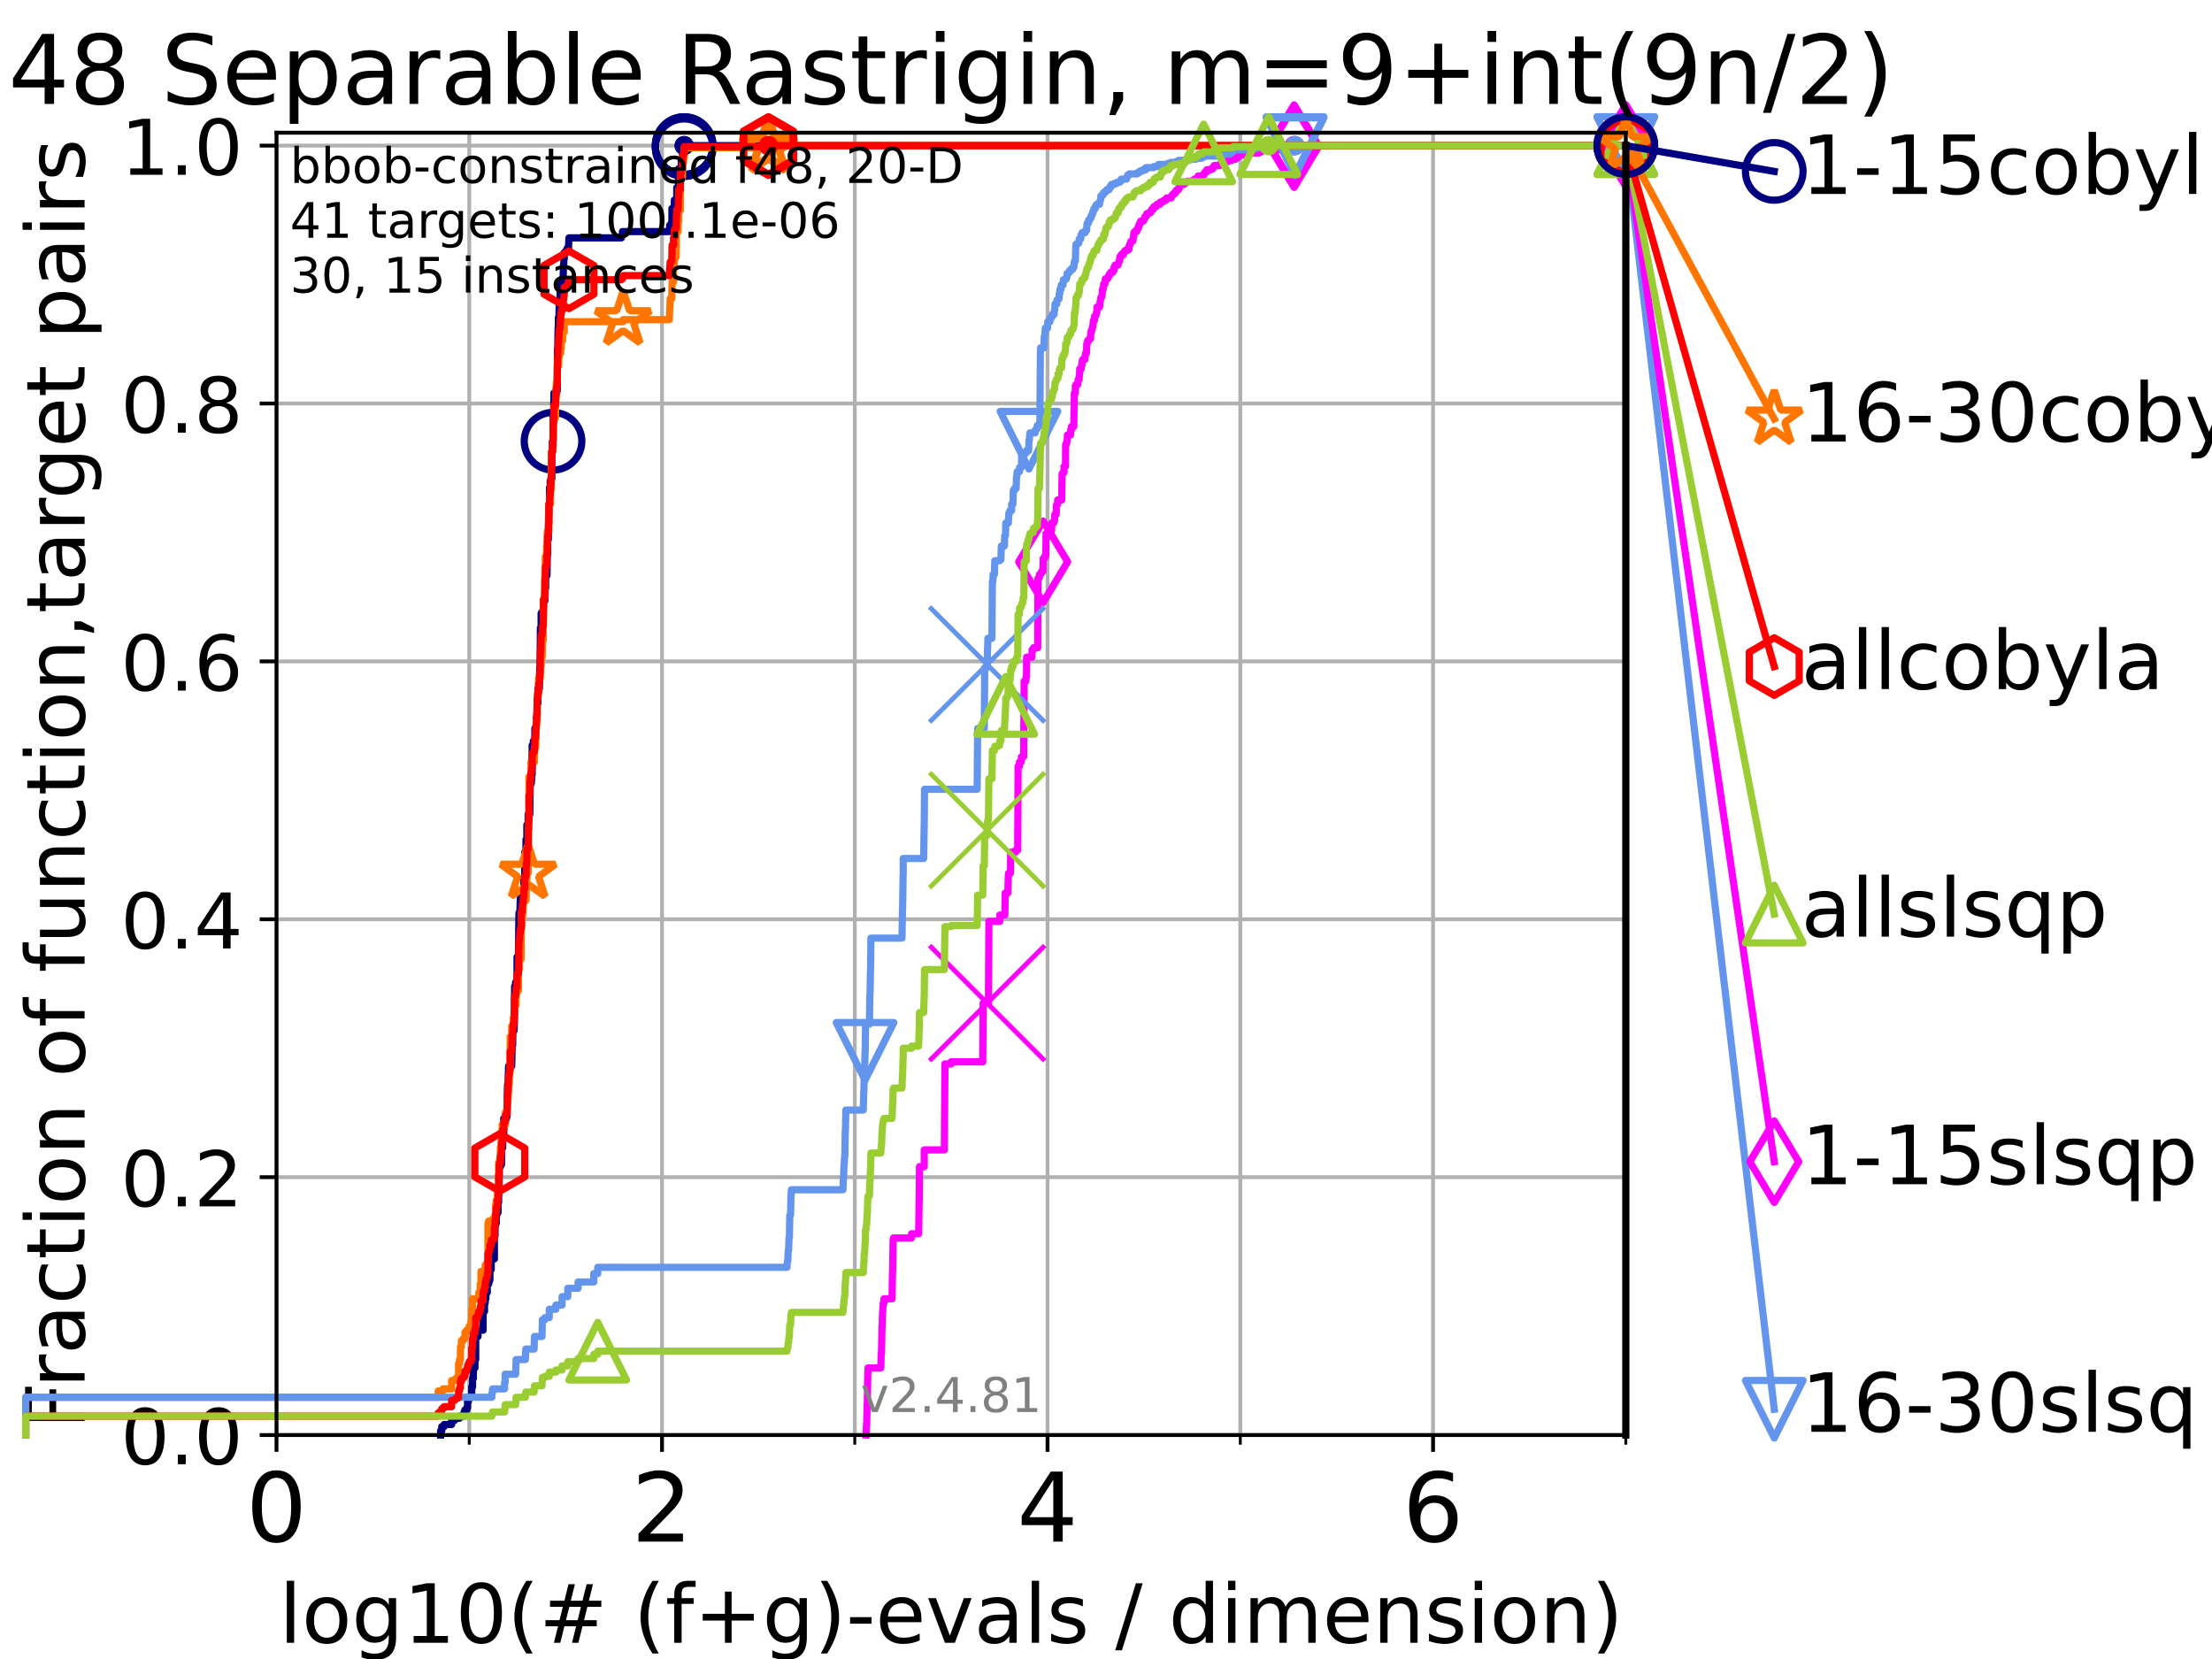 <?xml version="1.0" encoding="utf-8" standalone="no"?>
<!DOCTYPE svg PUBLIC "-//W3C//DTD SVG 1.1//EN"
  "http://www.w3.org/Graphics/SVG/1.1/DTD/svg11.dtd">
<!-- Created with matplotlib (https://matplotlib.org/) -->
<svg height="345.6pt" version="1.1" viewBox="0 0 460.8 345.6" width="460.8pt" xmlns="http://www.w3.org/2000/svg" xmlns:xlink="http://www.w3.org/1999/xlink">
 <defs>
  <style type="text/css">*{stroke-linecap:butt;stroke-linejoin:round;}</style>
 </defs>
 <g id="figure_1">
  <g id="patch_1">
   <path d="M 0 345.6 
L 460.8 345.6 
L 460.8 0 
L 0 0 
z
" style="fill:#ffffff;"/>
  </g>
  <g id="axes_1">
   <g id="patch_2">
    <path d="M 57.6 298.944 
L 338.688 298.944 
L 338.688 27.648 
L 57.6 27.648 
z
" style="fill:#ffffff;"/>
   </g>
   <g id="matplotlib.axis_1">
    <g id="xtick_1">
     <g id="line2d_1">
      <path clip-path="url(#pa4bd0a6d4a)" d="M 57.6 298.944 
L 57.6 27.648 
" style="fill:none;stroke:#b0b0b0;stroke-linecap:square;stroke-width:0.8;"/>
     </g>
     <g id="line2d_2">
      <defs>
       <path d="M 0 0 
L 0 3.5 
" id="mdc68e7cb5e" style="stroke:#000000;stroke-width:0.8;"/>
      </defs>
      <g>
       <use style="stroke:#000000;stroke-width:0.8;" x="57.6" xlink:href="#mdc68e7cb5e" y="298.944"/>
      </g>
     </g>
     <g id="text_1">
      <!-- 0 -->
      <g transform="translate(51.237 321.141)scale(0.2 -0.2)">
       <defs>
        <path d="M 31.781 66.406 
Q 24.172 66.406 20.328 58.906 
Q 16.5 51.422 16.5 36.375 
Q 16.5 21.391 20.328 13.891 
Q 24.172 6.391 31.781 6.391 
Q 39.453 6.391 43.281 13.891 
Q 47.125 21.391 47.125 36.375 
Q 47.125 51.422 43.281 58.906 
Q 39.453 66.406 31.781 66.406 
z
M 31.781 74.219 
Q 44.047 74.219 50.516 64.516 
Q 56.984 54.828 56.984 36.375 
Q 56.984 17.969 50.516 8.266 
Q 44.047 -1.422 31.781 -1.422 
Q 19.531 -1.422 13.062 8.266 
Q 6.594 17.969 6.594 36.375 
Q 6.594 54.828 13.062 64.516 
Q 19.531 74.219 31.781 74.219 
z
" id="DejaVuSans-48"/>
       </defs>
       <use xlink:href="#DejaVuSans-48"/>
      </g>
     </g>
    </g>
    <g id="xtick_2">
     <g id="line2d_3">
      <path clip-path="url(#pa4bd0a6d4a)" d="M 137.911 298.944 
L 137.911 27.648 
" style="fill:none;stroke:#b0b0b0;stroke-linecap:square;stroke-width:0.8;"/>
     </g>
     <g id="line2d_4">
      <g>
       <use style="stroke:#000000;stroke-width:0.8;" x="137.911" xlink:href="#mdc68e7cb5e" y="298.944"/>
      </g>
     </g>
     <g id="text_2">
      <!-- 2 -->
      <g transform="translate(131.548 321.141)scale(0.2 -0.2)">
       <defs>
        <path d="M 19.188 8.297 
L 53.609 8.297 
L 53.609 0 
L 7.328 0 
L 7.328 8.297 
Q 12.938 14.109 22.625 23.891 
Q 32.328 33.688 34.812 36.531 
Q 39.547 41.844 41.422 45.531 
Q 43.312 49.219 43.312 52.781 
Q 43.312 58.594 39.234 62.25 
Q 35.156 65.922 28.609 65.922 
Q 23.969 65.922 18.812 64.312 
Q 13.672 62.703 7.812 59.422 
L 7.812 69.391 
Q 13.766 71.781 18.938 73 
Q 24.125 74.219 28.422 74.219 
Q 39.75 74.219 46.484 68.547 
Q 53.219 62.891 53.219 53.422 
Q 53.219 48.922 51.531 44.891 
Q 49.859 40.875 45.406 35.406 
Q 44.188 33.984 37.641 27.219 
Q 31.109 20.453 19.188 8.297 
z
" id="DejaVuSans-50"/>
       </defs>
       <use xlink:href="#DejaVuSans-50"/>
      </g>
     </g>
    </g>
    <g id="xtick_3">
     <g id="line2d_5">
      <path clip-path="url(#pa4bd0a6d4a)" d="M 218.222 298.944 
L 218.222 27.648 
" style="fill:none;stroke:#b0b0b0;stroke-linecap:square;stroke-width:0.8;"/>
     </g>
     <g id="line2d_6">
      <g>
       <use style="stroke:#000000;stroke-width:0.8;" x="218.222" xlink:href="#mdc68e7cb5e" y="298.944"/>
      </g>
     </g>
     <g id="text_3">
      <!-- 4 -->
      <g transform="translate(211.859 321.141)scale(0.2 -0.2)">
       <defs>
        <path d="M 37.797 64.312 
L 12.891 25.391 
L 37.797 25.391 
z
M 35.203 72.906 
L 47.609 72.906 
L 47.609 25.391 
L 58.016 25.391 
L 58.016 17.188 
L 47.609 17.188 
L 47.609 0 
L 37.797 0 
L 37.797 17.188 
L 4.891 17.188 
L 4.891 26.703 
z
" id="DejaVuSans-52"/>
       </defs>
       <use xlink:href="#DejaVuSans-52"/>
      </g>
     </g>
    </g>
    <g id="xtick_4">
     <g id="line2d_7">
      <path clip-path="url(#pa4bd0a6d4a)" d="M 298.533 298.944 
L 298.533 27.648 
" style="fill:none;stroke:#b0b0b0;stroke-linecap:square;stroke-width:0.8;"/>
     </g>
     <g id="line2d_8">
      <g>
       <use style="stroke:#000000;stroke-width:0.8;" x="298.533" xlink:href="#mdc68e7cb5e" y="298.944"/>
      </g>
     </g>
     <g id="text_4">
      <!-- 6 -->
      <g transform="translate(292.17 321.141)scale(0.2 -0.2)">
       <defs>
        <path d="M 33.016 40.375 
Q 26.375 40.375 22.484 35.828 
Q 18.609 31.297 18.609 23.391 
Q 18.609 15.531 22.484 10.953 
Q 26.375 6.391 33.016 6.391 
Q 39.656 6.391 43.531 10.953 
Q 47.406 15.531 47.406 23.391 
Q 47.406 31.297 43.531 35.828 
Q 39.656 40.375 33.016 40.375 
z
M 52.594 71.297 
L 52.594 62.312 
Q 48.875 64.062 45.094 64.984 
Q 41.312 65.922 37.594 65.922 
Q 27.828 65.922 22.672 59.328 
Q 17.531 52.734 16.797 39.406 
Q 19.672 43.656 24.016 45.922 
Q 28.375 48.188 33.594 48.188 
Q 44.578 48.188 50.953 41.516 
Q 57.328 34.859 57.328 23.391 
Q 57.328 12.156 50.688 5.359 
Q 44.047 -1.422 33.016 -1.422 
Q 20.359 -1.422 13.672 8.266 
Q 6.984 17.969 6.984 36.375 
Q 6.984 53.656 15.188 63.938 
Q 23.391 74.219 37.203 74.219 
Q 40.922 74.219 44.703 73.484 
Q 48.484 72.75 52.594 71.297 
z
" id="DejaVuSans-54"/>
       </defs>
       <use xlink:href="#DejaVuSans-54"/>
      </g>
     </g>
    </g>
    <g id="xtick_5">
     <g id="line2d_9">
      <path clip-path="url(#pa4bd0a6d4a)" d="M 97.755 298.944 
L 97.755 27.648 
" style="fill:none;stroke:#b0b0b0;stroke-linecap:square;stroke-width:0.8;"/>
     </g>
     <g id="line2d_10">
      <defs>
       <path d="M 0 0 
L 0 2 
" id="m5963b87400" style="stroke:#000000;stroke-width:0.6;"/>
      </defs>
      <g>
       <use style="stroke:#000000;stroke-width:0.6;" x="97.755" xlink:href="#m5963b87400" y="298.944"/>
      </g>
     </g>
    </g>
    <g id="xtick_6">
     <g id="line2d_11">
      <path clip-path="url(#pa4bd0a6d4a)" d="M 178.066 298.944 
L 178.066 27.648 
" style="fill:none;stroke:#b0b0b0;stroke-linecap:square;stroke-width:0.8;"/>
     </g>
     <g id="line2d_12">
      <g>
       <use style="stroke:#000000;stroke-width:0.6;" x="178.066" xlink:href="#m5963b87400" y="298.944"/>
      </g>
     </g>
    </g>
    <g id="xtick_7">
     <g id="line2d_13">
      <path clip-path="url(#pa4bd0a6d4a)" d="M 258.377 298.944 
L 258.377 27.648 
" style="fill:none;stroke:#b0b0b0;stroke-linecap:square;stroke-width:0.8;"/>
     </g>
     <g id="line2d_14">
      <g>
       <use style="stroke:#000000;stroke-width:0.6;" x="258.377" xlink:href="#m5963b87400" y="298.944"/>
      </g>
     </g>
    </g>
    <g id="xtick_8">
     <g id="line2d_15">
      <path clip-path="url(#pa4bd0a6d4a)" d="M 338.688 298.944 
L 338.688 27.648 
" style="fill:none;stroke:#b0b0b0;stroke-linecap:square;stroke-width:0.8;"/>
     </g>
     <g id="line2d_16">
      <g>
       <use style="stroke:#000000;stroke-width:0.6;" x="338.688" xlink:href="#m5963b87400" y="298.944"/>
      </g>
     </g>
    </g>
    <g id="text_5">
     <!-- log10(# (f+g)-evals / dimension) -->
     <g transform="translate(58.145 342.218)scale(0.17 -0.17)">
      <defs>
       <path d="M 9.422 75.984 
L 18.406 75.984 
L 18.406 0 
L 9.422 0 
z
" id="DejaVuSans-108"/>
       <path d="M 30.609 48.391 
Q 23.391 48.391 19.188 42.75 
Q 14.984 37.109 14.984 27.297 
Q 14.984 17.484 19.156 11.844 
Q 23.344 6.203 30.609 6.203 
Q 37.797 6.203 41.984 11.859 
Q 46.188 17.531 46.188 27.297 
Q 46.188 37.016 41.984 42.703 
Q 37.797 48.391 30.609 48.391 
z
M 30.609 56 
Q 42.328 56 49.016 48.375 
Q 55.719 40.766 55.719 27.297 
Q 55.719 13.875 49.016 6.219 
Q 42.328 -1.422 30.609 -1.422 
Q 18.844 -1.422 12.172 6.219 
Q 5.516 13.875 5.516 27.297 
Q 5.516 40.766 12.172 48.375 
Q 18.844 56 30.609 56 
z
" id="DejaVuSans-111"/>
       <path d="M 45.406 27.984 
Q 45.406 37.75 41.375 43.109 
Q 37.359 48.484 30.078 48.484 
Q 22.859 48.484 18.828 43.109 
Q 14.797 37.75 14.797 27.984 
Q 14.797 18.266 18.828 12.891 
Q 22.859 7.516 30.078 7.516 
Q 37.359 7.516 41.375 12.891 
Q 45.406 18.266 45.406 27.984 
z
M 54.391 6.781 
Q 54.391 -7.172 48.188 -13.984 
Q 42 -20.797 29.203 -20.797 
Q 24.469 -20.797 20.266 -20.094 
Q 16.062 -19.391 12.109 -17.922 
L 12.109 -9.188 
Q 16.062 -11.328 19.922 -12.344 
Q 23.781 -13.375 27.781 -13.375 
Q 36.625 -13.375 41.016 -8.766 
Q 45.406 -4.156 45.406 5.172 
L 45.406 9.625 
Q 42.625 4.781 38.281 2.391 
Q 33.938 0 27.875 0 
Q 17.828 0 11.672 7.656 
Q 5.516 15.328 5.516 27.984 
Q 5.516 40.672 11.672 48.328 
Q 17.828 56 27.875 56 
Q 33.938 56 38.281 53.609 
Q 42.625 51.219 45.406 46.391 
L 45.406 54.688 
L 54.391 54.688 
z
" id="DejaVuSans-103"/>
       <path d="M 12.406 8.297 
L 28.516 8.297 
L 28.516 63.922 
L 10.984 60.406 
L 10.984 69.391 
L 28.422 72.906 
L 38.281 72.906 
L 38.281 8.297 
L 54.391 8.297 
L 54.391 0 
L 12.406 0 
z
" id="DejaVuSans-49"/>
       <path d="M 31 75.875 
Q 24.469 64.656 21.281 53.656 
Q 18.109 42.672 18.109 31.391 
Q 18.109 20.125 21.312 9.062 
Q 24.516 -2 31 -13.188 
L 23.188 -13.188 
Q 15.875 -1.703 12.234 9.375 
Q 8.594 20.453 8.594 31.391 
Q 8.594 42.281 12.203 53.312 
Q 15.828 64.359 23.188 75.875 
z
" id="DejaVuSans-40"/>
       <path d="M 51.125 44 
L 36.922 44 
L 32.812 27.688 
L 47.125 27.688 
z
M 43.797 71.781 
L 38.719 51.516 
L 52.984 51.516 
L 58.109 71.781 
L 65.922 71.781 
L 60.891 51.516 
L 76.125 51.516 
L 76.125 44 
L 58.984 44 
L 54.984 27.688 
L 70.516 27.688 
L 70.516 20.219 
L 53.078 20.219 
L 48 0 
L 40.188 0 
L 45.219 20.219 
L 30.906 20.219 
L 25.875 0 
L 18.016 0 
L 23.094 20.219 
L 7.719 20.219 
L 7.719 27.688 
L 24.906 27.688 
L 29 44 
L 13.281 44 
L 13.281 51.516 
L 30.906 51.516 
L 35.891 71.781 
z
" id="DejaVuSans-35"/>
       <path id="DejaVuSans-32"/>
       <path d="M 37.109 75.984 
L 37.109 68.5 
L 28.516 68.5 
Q 23.688 68.5 21.797 66.547 
Q 19.922 64.594 19.922 59.516 
L 19.922 54.688 
L 34.719 54.688 
L 34.719 47.703 
L 19.922 47.703 
L 19.922 0 
L 10.891 0 
L 10.891 47.703 
L 2.297 47.703 
L 2.297 54.688 
L 10.891 54.688 
L 10.891 58.5 
Q 10.891 67.625 15.141 71.797 
Q 19.391 75.984 28.609 75.984 
z
" id="DejaVuSans-102"/>
       <path d="M 46 62.703 
L 46 35.5 
L 73.188 35.5 
L 73.188 27.203 
L 46 27.203 
L 46 0 
L 37.797 0 
L 37.797 27.203 
L 10.594 27.203 
L 10.594 35.5 
L 37.797 35.5 
L 37.797 62.703 
z
" id="DejaVuSans-43"/>
       <path d="M 8.016 75.875 
L 15.828 75.875 
Q 23.141 64.359 26.781 53.312 
Q 30.422 42.281 30.422 31.391 
Q 30.422 20.453 26.781 9.375 
Q 23.141 -1.703 15.828 -13.188 
L 8.016 -13.188 
Q 14.5 -2 17.703 9.062 
Q 20.906 20.125 20.906 31.391 
Q 20.906 42.672 17.703 53.656 
Q 14.5 64.656 8.016 75.875 
z
" id="DejaVuSans-41"/>
       <path d="M 4.891 31.391 
L 31.203 31.391 
L 31.203 23.391 
L 4.891 23.391 
z
" id="DejaVuSans-45"/>
       <path d="M 56.203 29.594 
L 56.203 25.203 
L 14.891 25.203 
Q 15.484 15.922 20.484 11.062 
Q 25.484 6.203 34.422 6.203 
Q 39.594 6.203 44.453 7.469 
Q 49.312 8.734 54.109 11.281 
L 54.109 2.781 
Q 49.266 0.734 44.188 -0.344 
Q 39.109 -1.422 33.891 -1.422 
Q 20.797 -1.422 13.156 6.188 
Q 5.516 13.812 5.516 26.812 
Q 5.516 40.234 12.766 48.109 
Q 20.016 56 32.328 56 
Q 43.359 56 49.781 48.891 
Q 56.203 41.797 56.203 29.594 
z
M 47.219 32.234 
Q 47.125 39.594 43.094 43.984 
Q 39.062 48.391 32.422 48.391 
Q 24.906 48.391 20.391 44.141 
Q 15.875 39.891 15.188 32.172 
z
" id="DejaVuSans-101"/>
       <path d="M 2.984 54.688 
L 12.5 54.688 
L 29.594 8.797 
L 46.688 54.688 
L 56.203 54.688 
L 35.688 0 
L 23.484 0 
z
" id="DejaVuSans-118"/>
       <path d="M 34.281 27.484 
Q 23.391 27.484 19.188 25 
Q 14.984 22.516 14.984 16.5 
Q 14.984 11.719 18.141 8.906 
Q 21.297 6.109 26.703 6.109 
Q 34.188 6.109 38.703 11.406 
Q 43.219 16.703 43.219 25.484 
L 43.219 27.484 
z
M 52.203 31.203 
L 52.203 0 
L 43.219 0 
L 43.219 8.297 
Q 40.141 3.328 35.547 0.953 
Q 30.953 -1.422 24.312 -1.422 
Q 15.922 -1.422 10.953 3.297 
Q 6 8.016 6 15.922 
Q 6 25.141 12.172 29.828 
Q 18.359 34.516 30.609 34.516 
L 43.219 34.516 
L 43.219 35.406 
Q 43.219 41.609 39.141 45 
Q 35.062 48.391 27.688 48.391 
Q 23 48.391 18.547 47.266 
Q 14.109 46.141 10.016 43.891 
L 10.016 52.203 
Q 14.938 54.109 19.578 55.047 
Q 24.219 56 28.609 56 
Q 40.484 56 46.344 49.844 
Q 52.203 43.703 52.203 31.203 
z
" id="DejaVuSans-97"/>
       <path d="M 44.281 53.078 
L 44.281 44.578 
Q 40.484 46.531 36.375 47.5 
Q 32.281 48.484 27.875 48.484 
Q 21.188 48.484 17.844 46.438 
Q 14.5 44.391 14.5 40.281 
Q 14.5 37.156 16.891 35.375 
Q 19.281 33.594 26.516 31.984 
L 29.594 31.297 
Q 39.156 29.25 43.188 25.516 
Q 47.219 21.781 47.219 15.094 
Q 47.219 7.469 41.188 3.016 
Q 35.156 -1.422 24.609 -1.422 
Q 20.219 -1.422 15.453 -0.562 
Q 10.688 0.297 5.422 2 
L 5.422 11.281 
Q 10.406 8.688 15.234 7.391 
Q 20.062 6.109 24.812 6.109 
Q 31.156 6.109 34.562 8.281 
Q 37.984 10.453 37.984 14.406 
Q 37.984 18.062 35.516 20.016 
Q 33.062 21.969 24.703 23.781 
L 21.578 24.516 
Q 13.234 26.266 9.516 29.906 
Q 5.812 33.547 5.812 39.891 
Q 5.812 47.609 11.281 51.797 
Q 16.75 56 26.812 56 
Q 31.781 56 36.172 55.266 
Q 40.578 54.547 44.281 53.078 
z
" id="DejaVuSans-115"/>
       <path d="M 25.391 72.906 
L 33.688 72.906 
L 8.297 -9.281 
L 0 -9.281 
z
" id="DejaVuSans-47"/>
       <path d="M 45.406 46.391 
L 45.406 75.984 
L 54.391 75.984 
L 54.391 0 
L 45.406 0 
L 45.406 8.203 
Q 42.578 3.328 38.25 0.953 
Q 33.938 -1.422 27.875 -1.422 
Q 17.969 -1.422 11.734 6.484 
Q 5.516 14.406 5.516 27.297 
Q 5.516 40.188 11.734 48.094 
Q 17.969 56 27.875 56 
Q 33.938 56 38.25 53.625 
Q 42.578 51.266 45.406 46.391 
z
M 14.797 27.297 
Q 14.797 17.391 18.875 11.75 
Q 22.953 6.109 30.078 6.109 
Q 37.203 6.109 41.297 11.75 
Q 45.406 17.391 45.406 27.297 
Q 45.406 37.203 41.297 42.844 
Q 37.203 48.484 30.078 48.484 
Q 22.953 48.484 18.875 42.844 
Q 14.797 37.203 14.797 27.297 
z
" id="DejaVuSans-100"/>
       <path d="M 9.422 54.688 
L 18.406 54.688 
L 18.406 0 
L 9.422 0 
z
M 9.422 75.984 
L 18.406 75.984 
L 18.406 64.594 
L 9.422 64.594 
z
" id="DejaVuSans-105"/>
       <path d="M 52 44.188 
Q 55.375 50.25 60.062 53.125 
Q 64.75 56 71.094 56 
Q 79.641 56 84.281 50.016 
Q 88.922 44.047 88.922 33.016 
L 88.922 0 
L 79.891 0 
L 79.891 32.719 
Q 79.891 40.578 77.094 44.375 
Q 74.312 48.188 68.609 48.188 
Q 61.625 48.188 57.562 43.547 
Q 53.516 38.922 53.516 30.906 
L 53.516 0 
L 44.484 0 
L 44.484 32.719 
Q 44.484 40.625 41.703 44.406 
Q 38.922 48.188 33.109 48.188 
Q 26.219 48.188 22.156 43.531 
Q 18.109 38.875 18.109 30.906 
L 18.109 0 
L 9.078 0 
L 9.078 54.688 
L 18.109 54.688 
L 18.109 46.188 
Q 21.188 51.219 25.484 53.609 
Q 29.781 56 35.688 56 
Q 41.656 56 45.828 52.969 
Q 50 49.953 52 44.188 
z
" id="DejaVuSans-109"/>
       <path d="M 54.891 33.016 
L 54.891 0 
L 45.906 0 
L 45.906 32.719 
Q 45.906 40.484 42.875 44.328 
Q 39.844 48.188 33.797 48.188 
Q 26.516 48.188 22.312 43.547 
Q 18.109 38.922 18.109 30.906 
L 18.109 0 
L 9.078 0 
L 9.078 54.688 
L 18.109 54.688 
L 18.109 46.188 
Q 21.344 51.125 25.703 53.562 
Q 30.078 56 35.797 56 
Q 45.219 56 50.047 50.172 
Q 54.891 44.344 54.891 33.016 
z
" id="DejaVuSans-110"/>
      </defs>
      <use xlink:href="#DejaVuSans-108"/>
      <use x="27.783" xlink:href="#DejaVuSans-111"/>
      <use x="88.965" xlink:href="#DejaVuSans-103"/>
      <use x="152.441" xlink:href="#DejaVuSans-49"/>
      <use x="216.064" xlink:href="#DejaVuSans-48"/>
      <use x="279.688" xlink:href="#DejaVuSans-40"/>
      <use x="318.701" xlink:href="#DejaVuSans-35"/>
      <use x="402.49" xlink:href="#DejaVuSans-32"/>
      <use x="434.277" xlink:href="#DejaVuSans-40"/>
      <use x="473.291" xlink:href="#DejaVuSans-102"/>
      <use x="508.496" xlink:href="#DejaVuSans-43"/>
      <use x="592.285" xlink:href="#DejaVuSans-103"/>
      <use x="655.762" xlink:href="#DejaVuSans-41"/>
      <use x="694.775" xlink:href="#DejaVuSans-45"/>
      <use x="730.859" xlink:href="#DejaVuSans-101"/>
      <use x="792.383" xlink:href="#DejaVuSans-118"/>
      <use x="851.562" xlink:href="#DejaVuSans-97"/>
      <use x="912.842" xlink:href="#DejaVuSans-108"/>
      <use x="940.625" xlink:href="#DejaVuSans-115"/>
      <use x="992.725" xlink:href="#DejaVuSans-32"/>
      <use x="1024.512" xlink:href="#DejaVuSans-47"/>
      <use x="1058.203" xlink:href="#DejaVuSans-32"/>
      <use x="1089.99" xlink:href="#DejaVuSans-100"/>
      <use x="1153.467" xlink:href="#DejaVuSans-105"/>
      <use x="1181.25" xlink:href="#DejaVuSans-109"/>
      <use x="1278.662" xlink:href="#DejaVuSans-101"/>
      <use x="1340.186" xlink:href="#DejaVuSans-110"/>
      <use x="1403.564" xlink:href="#DejaVuSans-115"/>
      <use x="1455.664" xlink:href="#DejaVuSans-105"/>
      <use x="1483.447" xlink:href="#DejaVuSans-111"/>
      <use x="1544.629" xlink:href="#DejaVuSans-110"/>
      <use x="1608.008" xlink:href="#DejaVuSans-41"/>
     </g>
    </g>
   </g>
   <g id="matplotlib.axis_2">
    <g id="ytick_1">
     <g id="line2d_17">
      <path clip-path="url(#pa4bd0a6d4a)" d="M 57.6 298.944 
L 338.688 298.944 
" style="fill:none;stroke:#b0b0b0;stroke-linecap:square;stroke-width:0.8;"/>
     </g>
     <g id="line2d_18">
      <defs>
       <path d="M 0 0 
L -3.5 0 
" id="ma965bd8f30" style="stroke:#000000;stroke-width:0.8;"/>
      </defs>
      <g>
       <use style="stroke:#000000;stroke-width:0.8;" x="57.6" xlink:href="#ma965bd8f30" y="298.944"/>
      </g>
     </g>
     <g id="text_6">
      <!-- 0.0 -->
      <g transform="translate(25.155 305.023)scale(0.16 -0.16)">
       <defs>
        <path d="M 10.688 12.406 
L 21 12.406 
L 21 0 
L 10.688 0 
z
" id="DejaVuSans-46"/>
       </defs>
       <use xlink:href="#DejaVuSans-48"/>
       <use x="63.623" xlink:href="#DejaVuSans-46"/>
       <use x="95.41" xlink:href="#DejaVuSans-48"/>
      </g>
     </g>
    </g>
    <g id="ytick_2">
     <g id="line2d_19">
      <path clip-path="url(#pa4bd0a6d4a)" d="M 57.6 245.222 
L 338.688 245.222 
" style="fill:none;stroke:#b0b0b0;stroke-linecap:square;stroke-width:0.8;"/>
     </g>
     <g id="line2d_20">
      <g>
       <use style="stroke:#000000;stroke-width:0.8;" x="57.6" xlink:href="#ma965bd8f30" y="245.222"/>
      </g>
     </g>
     <g id="text_7">
      <!-- 0.2 -->
      <g transform="translate(25.155 251.301)scale(0.16 -0.16)">
       <use xlink:href="#DejaVuSans-48"/>
       <use x="63.623" xlink:href="#DejaVuSans-46"/>
       <use x="95.41" xlink:href="#DejaVuSans-50"/>
      </g>
     </g>
    </g>
    <g id="ytick_3">
     <g id="line2d_21">
      <path clip-path="url(#pa4bd0a6d4a)" d="M 57.6 191.5 
L 338.688 191.5 
" style="fill:none;stroke:#b0b0b0;stroke-linecap:square;stroke-width:0.8;"/>
     </g>
     <g id="line2d_22">
      <g>
       <use style="stroke:#000000;stroke-width:0.8;" x="57.6" xlink:href="#ma965bd8f30" y="191.5"/>
      </g>
     </g>
     <g id="text_8">
      <!-- 0.4 -->
      <g transform="translate(25.155 197.579)scale(0.16 -0.16)">
       <use xlink:href="#DejaVuSans-48"/>
       <use x="63.623" xlink:href="#DejaVuSans-46"/>
       <use x="95.41" xlink:href="#DejaVuSans-52"/>
      </g>
     </g>
    </g>
    <g id="ytick_4">
     <g id="line2d_23">
      <path clip-path="url(#pa4bd0a6d4a)" d="M 57.6 137.778 
L 338.688 137.778 
" style="fill:none;stroke:#b0b0b0;stroke-linecap:square;stroke-width:0.8;"/>
     </g>
     <g id="line2d_24">
      <g>
       <use style="stroke:#000000;stroke-width:0.8;" x="57.6" xlink:href="#ma965bd8f30" y="137.778"/>
      </g>
     </g>
     <g id="text_9">
      <!-- 0.6 -->
      <g transform="translate(25.155 143.857)scale(0.16 -0.16)">
       <use xlink:href="#DejaVuSans-48"/>
       <use x="63.623" xlink:href="#DejaVuSans-46"/>
       <use x="95.41" xlink:href="#DejaVuSans-54"/>
      </g>
     </g>
    </g>
    <g id="ytick_5">
     <g id="line2d_25">
      <path clip-path="url(#pa4bd0a6d4a)" d="M 57.6 84.056 
L 338.688 84.056 
" style="fill:none;stroke:#b0b0b0;stroke-linecap:square;stroke-width:0.8;"/>
     </g>
     <g id="line2d_26">
      <g>
       <use style="stroke:#000000;stroke-width:0.8;" x="57.6" xlink:href="#ma965bd8f30" y="84.056"/>
      </g>
     </g>
     <g id="text_10">
      <!-- 0.8 -->
      <g transform="translate(25.155 90.135)scale(0.16 -0.16)">
       <defs>
        <path d="M 31.781 34.625 
Q 24.75 34.625 20.719 30.859 
Q 16.703 27.094 16.703 20.516 
Q 16.703 13.922 20.719 10.156 
Q 24.75 6.391 31.781 6.391 
Q 38.812 6.391 42.859 10.172 
Q 46.922 13.969 46.922 20.516 
Q 46.922 27.094 42.891 30.859 
Q 38.875 34.625 31.781 34.625 
z
M 21.922 38.812 
Q 15.578 40.375 12.031 44.719 
Q 8.5 49.078 8.5 55.328 
Q 8.5 64.062 14.719 69.141 
Q 20.953 74.219 31.781 74.219 
Q 42.672 74.219 48.875 69.141 
Q 55.078 64.062 55.078 55.328 
Q 55.078 49.078 51.531 44.719 
Q 48 40.375 41.703 38.812 
Q 48.828 37.156 52.797 32.312 
Q 56.781 27.484 56.781 20.516 
Q 56.781 9.906 50.312 4.234 
Q 43.844 -1.422 31.781 -1.422 
Q 19.734 -1.422 13.25 4.234 
Q 6.781 9.906 6.781 20.516 
Q 6.781 27.484 10.781 32.312 
Q 14.797 37.156 21.922 38.812 
z
M 18.312 54.391 
Q 18.312 48.734 21.844 45.562 
Q 25.391 42.391 31.781 42.391 
Q 38.141 42.391 41.719 45.562 
Q 45.312 48.734 45.312 54.391 
Q 45.312 60.062 41.719 63.234 
Q 38.141 66.406 31.781 66.406 
Q 25.391 66.406 21.844 63.234 
Q 18.312 60.062 18.312 54.391 
z
" id="DejaVuSans-56"/>
       </defs>
       <use xlink:href="#DejaVuSans-48"/>
       <use x="63.623" xlink:href="#DejaVuSans-46"/>
       <use x="95.41" xlink:href="#DejaVuSans-56"/>
      </g>
     </g>
    </g>
    <g id="ytick_6">
     <g id="line2d_27">
      <path clip-path="url(#pa4bd0a6d4a)" d="M 57.6 30.334 
L 338.688 30.334 
" style="fill:none;stroke:#b0b0b0;stroke-linecap:square;stroke-width:0.8;"/>
     </g>
     <g id="line2d_28">
      <g>
       <use style="stroke:#000000;stroke-width:0.8;" x="57.6" xlink:href="#ma965bd8f30" y="30.334"/>
      </g>
     </g>
     <g id="text_11">
      <!-- 1.0 -->
      <g transform="translate(25.155 36.413)scale(0.16 -0.16)">
       <use xlink:href="#DejaVuSans-49"/>
       <use x="63.623" xlink:href="#DejaVuSans-46"/>
       <use x="95.41" xlink:href="#DejaVuSans-48"/>
      </g>
     </g>
    </g>
    <g id="text_12">
     <!-- Fraction of function,target pairs -->
     <g transform="translate(17.62 297.681)rotate(-90)scale(0.17 -0.17)">
      <defs>
       <path d="M 9.812 72.906 
L 51.703 72.906 
L 51.703 64.594 
L 19.672 64.594 
L 19.672 43.109 
L 48.578 43.109 
L 48.578 34.812 
L 19.672 34.812 
L 19.672 0 
L 9.812 0 
z
" id="DejaVuSans-70"/>
       <path d="M 41.109 46.297 
Q 39.594 47.172 37.812 47.578 
Q 36.031 48 33.891 48 
Q 26.266 48 22.188 43.047 
Q 18.109 38.094 18.109 28.812 
L 18.109 0 
L 9.078 0 
L 9.078 54.688 
L 18.109 54.688 
L 18.109 46.188 
Q 20.953 51.172 25.484 53.578 
Q 30.031 56 36.531 56 
Q 37.453 56 38.578 55.875 
Q 39.703 55.766 41.062 55.516 
z
" id="DejaVuSans-114"/>
       <path d="M 48.781 52.594 
L 48.781 44.188 
Q 44.969 46.297 41.141 47.344 
Q 37.312 48.391 33.406 48.391 
Q 24.656 48.391 19.812 42.844 
Q 14.984 37.312 14.984 27.297 
Q 14.984 17.281 19.812 11.734 
Q 24.656 6.203 33.406 6.203 
Q 37.312 6.203 41.141 7.25 
Q 44.969 8.297 48.781 10.406 
L 48.781 2.094 
Q 45.016 0.344 40.984 -0.531 
Q 36.969 -1.422 32.422 -1.422 
Q 20.062 -1.422 12.781 6.344 
Q 5.516 14.109 5.516 27.297 
Q 5.516 40.672 12.859 48.328 
Q 20.219 56 33.016 56 
Q 37.156 56 41.109 55.141 
Q 45.062 54.297 48.781 52.594 
z
" id="DejaVuSans-99"/>
       <path d="M 18.312 70.219 
L 18.312 54.688 
L 36.812 54.688 
L 36.812 47.703 
L 18.312 47.703 
L 18.312 18.016 
Q 18.312 11.328 20.141 9.422 
Q 21.969 7.516 27.594 7.516 
L 36.812 7.516 
L 36.812 0 
L 27.594 0 
Q 17.188 0 13.234 3.875 
Q 9.281 7.766 9.281 18.016 
L 9.281 47.703 
L 2.688 47.703 
L 2.688 54.688 
L 9.281 54.688 
L 9.281 70.219 
z
" id="DejaVuSans-116"/>
       <path d="M 8.5 21.578 
L 8.5 54.688 
L 17.484 54.688 
L 17.484 21.922 
Q 17.484 14.156 20.5 10.266 
Q 23.531 6.391 29.594 6.391 
Q 36.859 6.391 41.078 11.031 
Q 45.312 15.672 45.312 23.688 
L 45.312 54.688 
L 54.297 54.688 
L 54.297 0 
L 45.312 0 
L 45.312 8.406 
Q 42.047 3.422 37.719 1 
Q 33.406 -1.422 27.688 -1.422 
Q 18.266 -1.422 13.375 4.438 
Q 8.5 10.297 8.5 21.578 
z
M 31.109 56 
z
" id="DejaVuSans-117"/>
       <path d="M 11.719 12.406 
L 22.016 12.406 
L 22.016 4 
L 14.016 -11.625 
L 7.719 -11.625 
L 11.719 4 
z
" id="DejaVuSans-44"/>
       <path d="M 18.109 8.203 
L 18.109 -20.797 
L 9.078 -20.797 
L 9.078 54.688 
L 18.109 54.688 
L 18.109 46.391 
Q 20.953 51.266 25.266 53.625 
Q 29.594 56 35.594 56 
Q 45.562 56 51.781 48.094 
Q 58.016 40.188 58.016 27.297 
Q 58.016 14.406 51.781 6.484 
Q 45.562 -1.422 35.594 -1.422 
Q 29.594 -1.422 25.266 0.953 
Q 20.953 3.328 18.109 8.203 
z
M 48.688 27.297 
Q 48.688 37.203 44.609 42.844 
Q 40.531 48.484 33.406 48.484 
Q 26.266 48.484 22.188 42.844 
Q 18.109 37.203 18.109 27.297 
Q 18.109 17.391 22.188 11.75 
Q 26.266 6.109 33.406 6.109 
Q 40.531 6.109 44.609 11.75 
Q 48.688 17.391 48.688 27.297 
z
" id="DejaVuSans-112"/>
      </defs>
      <use xlink:href="#DejaVuSans-70"/>
      <use x="50.27" xlink:href="#DejaVuSans-114"/>
      <use x="91.383" xlink:href="#DejaVuSans-97"/>
      <use x="152.662" xlink:href="#DejaVuSans-99"/>
      <use x="207.643" xlink:href="#DejaVuSans-116"/>
      <use x="246.852" xlink:href="#DejaVuSans-105"/>
      <use x="274.635" xlink:href="#DejaVuSans-111"/>
      <use x="335.816" xlink:href="#DejaVuSans-110"/>
      <use x="399.195" xlink:href="#DejaVuSans-32"/>
      <use x="430.982" xlink:href="#DejaVuSans-111"/>
      <use x="492.164" xlink:href="#DejaVuSans-102"/>
      <use x="527.369" xlink:href="#DejaVuSans-32"/>
      <use x="559.156" xlink:href="#DejaVuSans-102"/>
      <use x="594.361" xlink:href="#DejaVuSans-117"/>
      <use x="657.74" xlink:href="#DejaVuSans-110"/>
      <use x="721.119" xlink:href="#DejaVuSans-99"/>
      <use x="776.1" xlink:href="#DejaVuSans-116"/>
      <use x="815.309" xlink:href="#DejaVuSans-105"/>
      <use x="843.092" xlink:href="#DejaVuSans-111"/>
      <use x="904.273" xlink:href="#DejaVuSans-110"/>
      <use x="967.652" xlink:href="#DejaVuSans-44"/>
      <use x="999.439" xlink:href="#DejaVuSans-116"/>
      <use x="1038.648" xlink:href="#DejaVuSans-97"/>
      <use x="1099.928" xlink:href="#DejaVuSans-114"/>
      <use x="1139.291" xlink:href="#DejaVuSans-103"/>
      <use x="1202.768" xlink:href="#DejaVuSans-101"/>
      <use x="1264.291" xlink:href="#DejaVuSans-116"/>
      <use x="1303.5" xlink:href="#DejaVuSans-32"/>
      <use x="1335.287" xlink:href="#DejaVuSans-112"/>
      <use x="1398.764" xlink:href="#DejaVuSans-97"/>
      <use x="1460.043" xlink:href="#DejaVuSans-105"/>
      <use x="1487.826" xlink:href="#DejaVuSans-114"/>
      <use x="1528.939" xlink:href="#DejaVuSans-115"/>
     </g>
    </g>
   </g>
   <g id="line2d_29">
    <defs>
     <path d="M 0 1.5 
C 0.398 1.5 0.779 1.342 1.061 1.061 
C 1.342 0.779 1.5 0.398 1.5 0 
C 1.5 -0.398 1.342 -0.779 1.061 -1.061 
C 0.779 -1.342 0.398 -1.5 0 -1.5 
C -0.398 -1.5 -0.779 -1.342 -1.061 -1.061 
C -1.342 -0.779 -1.5 -0.398 -1.5 0 
C -1.5 0.398 -1.342 0.779 -1.061 1.061 
C -0.779 1.342 -0.398 1.5 0 1.5 
z
" id="m3cc8476fdc" style="stroke:#000080;"/>
    </defs>
    <g>
     <use style="fill:#000080;stroke:#000080;" x="142.52" xlink:href="#m3cc8476fdc" y="30.334"/>
     <use style="fill:#000080;stroke:#000080;" x="142.52" xlink:href="#m3cc8476fdc" y="30.334"/>
    </g>
   </g>
   <g id="line2d_30">
    <path d="M 91.783 298.944 
L 91.783 298.07 
L 92.027 298.07 
L 92.027 297.197 
L 92.504 297.197 
L 92.504 296.76 
L 94.081 296.76 
L 94.081 295.887 
L 94.715 295.887 
L 94.715 295.45 
L 95.723 295.45 
L 95.723 295.013 
L 96.676 295.013 
L 96.676 294.14 
L 96.861 294.14 
L 96.861 293.703 
L 97.224 293.703 
L 97.224 293.266 
L 97.403 293.266 
L 97.403 291.956 
L 97.58 291.956 
L 97.58 291.082 
L 98.271 291.082 
L 98.271 288.898 
L 98.439 288.898 
L 98.439 287.151 
L 98.606 287.151 
L 98.606 284.968 
L 98.935 284.968 
L 98.935 283.22 
L 99.098 283.22 
L 99.098 278.416 
L 99.575 278.416 
L 99.575 277.106 
L 100.642 277.106 
L 100.642 273.175 
L 100.935 273.175 
L 100.935 271.428 
L 101.08 271.428 
L 101.08 270.554 
L 101.223 270.554 
L 101.223 269.244 
L 101.507 269.244 
L 101.507 267.497 
L 101.786 267.497 
L 101.786 267.06 
L 101.924 267.06 
L 101.924 266.623 
L 102.06 266.623 
L 102.06 264.44 
L 102.331 264.44 
L 102.331 262.256 
L 102.989 262.256 
L 102.989 257.451 
L 103.118 257.451 
L 103.118 255.268 
L 103.246 255.268 
L 103.246 254.831 
L 103.372 254.831 
L 103.372 253.084 
L 103.498 253.084 
L 103.498 252.647 
L 103.747 252.647 
L 103.747 250.463 
L 103.871 250.463 
L 103.871 247.406 
L 103.993 247.406 
L 103.993 243.038 
L 104.235 243.038 
L 104.235 242.601 
L 104.474 242.601 
L 104.474 239.107 
L 104.71 239.107 
L 104.71 236.487 
L 104.942 236.487 
L 104.942 232.993 
L 105.51 232.993 
L 105.51 232.556 
L 105.622 232.556 
L 105.733 226.004 
L 105.843 226.004 
L 105.952 222.074 
L 106.594 222.074 
L 106.699 217.706 
L 106.803 217.706 
L 106.803 214.649 
L 107.111 214.649 
L 107.213 205.476 
L 107.415 205.476 
L 107.415 204.603 
L 107.713 204.603 
L 107.713 199.362 
L 108.006 199.362 
L 108.103 190.19 
L 108.294 190.19 
L 108.389 187.132 
L 108.857 187.132 
L 108.857 185.822 
L 109.132 185.822 
L 109.132 182.765 
L 109.312 182.765 
L 109.312 177.524 
L 109.58 177.524 
L 109.58 174.903 
L 109.756 174.903 
L 109.756 171.846 
L 110.017 171.846 
L 110.017 169.662 
L 110.359 169.662 
L 110.443 163.547 
L 110.527 163.547 
L 110.527 163.11 
L 110.694 163.11 
L 110.777 161.363 
L 110.86 161.363 
L 110.86 155.249 
L 111.105 155.249 
L 111.105 154.375 
L 111.426 154.375 
L 111.426 151.755 
L 111.663 151.755 
L 111.742 149.571 
L 111.82 149.571 
L 111.897 146.513 
L 112.052 146.513 
L 112.052 143.456 
L 112.356 143.456 
L 112.432 139.088 
L 112.507 139.088 
L 112.581 130.79 
L 112.73 130.79 
L 112.73 127.732 
L 113.023 127.732 
L 113.023 127.296 
L 113.168 127.296 
L 113.24 125.112 
L 113.524 125.112 
L 113.595 122.491 
L 113.665 122.491 
L 113.665 119.871 
L 113.943 119.871 
L 114.012 115.503 
L 114.08 115.503 
L 114.08 112.446 
L 114.216 112.446 
L 114.284 107.205 
L 114.352 107.205 
L 114.352 105.021 
L 114.486 105.021 
L 114.486 101.527 
L 114.619 101.527 
L 114.619 100.216 
L 114.751 100.216 
L 114.751 99.78 
L 114.947 99.78 
L 114.947 94.102 
L 115.077 94.102 
L 115.077 91.918 
L 115.206 91.918 
L 115.206 86.677 
L 115.333 86.677 
L 115.397 81.872 
L 115.959 81.872 
L 115.959 81.435 
L 116.081 81.435 
L 116.142 72.7 
L 116.203 72.7 
L 116.263 68.333 
L 116.323 68.333 
L 116.323 66.149 
L 116.443 66.149 
L 116.503 63.091 
L 116.68 63.091 
L 116.68 60.034 
L 116.798 60.034 
L 116.798 58.287 
L 117.317 58.287 
L 117.373 55.23 
L 117.43 55.23 
L 117.486 53.919 
L 117.542 53.919 
L 117.542 52.609 
L 117.931 52.609 
L 117.931 52.172 
L 118.149 52.172 
L 118.149 51.736 
L 118.417 51.736 
L 118.524 49.552 
L 129.447 49.552 
L 129.447 49.115 
L 129.672 49.115 
L 129.672 48.241 
L 139.502 48.241 
L 139.502 46.931 
L 139.817 46.931 
L 139.817 46.494 
L 139.973 46.494 
L 139.973 43.437 
L 140.477 43.437 
L 140.477 41.69 
L 140.981 41.69 
L 140.981 39.069 
L 141.372 39.069 
L 141.372 35.139 
L 141.921 35.139 
L 141.921 33.391 
L 142.209 33.391 
L 142.209 30.771 
L 142.52 30.771 
L 142.52 30.334 
L 338.688 30.334 
L 338.688 30.334 
" style="fill:none;stroke:#000080;stroke-linecap:square;stroke-width:1.5;"/>
   </g>
   <g id="line2d_31">
    <defs>
     <path d="M 0 6 
C 1.591 6 3.117 5.368 4.243 4.243 
C 5.368 3.117 6 1.591 6 0 
C 6 -1.591 5.368 -3.117 4.243 -4.243 
C 3.117 -5.368 1.591 -6 0 -6 
C -1.591 -6 -3.117 -5.368 -4.243 -4.243 
C -5.368 -3.117 -6 -1.591 -6 0 
C -6 1.591 -5.368 3.117 -4.243 4.243 
C -3.117 5.368 -1.591 6 0 6 
z
" id="mc3255f7519" style="stroke:#000080;stroke-width:1.5;"/>
    </defs>
    <g>
     <use style="fill-opacity:0;stroke:#000080;stroke-width:1.5;" x="115.206" xlink:href="#mc3255f7519" y="91.918"/>
     <use style="fill-opacity:0;stroke:#000080;stroke-width:1.5;" x="142.52" xlink:href="#mc3255f7519" y="30.771"/>
     <use style="fill-opacity:0;stroke:#000080;stroke-width:1.5;" x="142.52" xlink:href="#mc3255f7519" y="30.334"/>
     <use style="fill-opacity:0;stroke:#000080;stroke-width:1.5;" x="142.52" xlink:href="#mc3255f7519" y="30.334"/>
     <use style="fill-opacity:0;stroke:#000080;stroke-width:1.5;" x="338.688" xlink:href="#mc3255f7519" y="30.334"/>
    </g>
   </g>
   <g id="line2d_32">
    <path style="fill:none;stroke:#000080;stroke-linecap:square;stroke-width:1.5;"/>
    <g/>
   </g>
   <g id="line2d_33">
    <defs>
     <path d="M 0 1.5 
C 0.398 1.5 0.779 1.342 1.061 1.061 
C 1.342 0.779 1.5 0.398 1.5 0 
C 1.5 -0.398 1.342 -0.779 1.061 -1.061 
C 0.779 -1.342 0.398 -1.5 0 -1.5 
C -0.398 -1.5 -0.779 -1.342 -1.061 -1.061 
C -1.342 -0.779 -1.5 -0.398 -1.5 0 
C -1.5 0.398 -1.342 0.779 -1.061 1.061 
C -0.779 1.342 -0.398 1.5 0 1.5 
z
" id="m8046038f32" style="stroke:#ff00ff;"/>
    </defs>
    <g>
     <use style="fill:#ff00ff;stroke:#ff00ff;" x="269.589" xlink:href="#m8046038f32" y="30.334"/>
     <use style="fill:#ff00ff;stroke:#ff00ff;" x="269.589" xlink:href="#m8046038f32" y="30.334"/>
    </g>
   </g>
   <g id="line2d_34">
    <path d="M 180.41 298.944 
L 180.51 296.76 
L 180.544 296.76 
L 180.641 292.393 
L 180.673 292.393 
L 180.78 285.841 
L 180.836 285.841 
L 180.836 284.968 
L 183.487 284.968 
L 183.573 281.91 
L 183.633 281.91 
L 183.742 276.232 
L 183.771 276.232 
L 183.857 273.175 
L 183.885 273.175 
L 183.986 271.428 
L 184.158 271.428 
L 184.158 270.554 
L 185.832 270.554 
L 185.928 264.876 
L 185.952 264.876 
L 186.054 258.325 
L 186.13 258.325 
L 186.13 257.888 
L 189.885 257.888 
L 189.885 257.015 
L 191.37 257.015 
L 191.476 250.026 
L 191.493 250.026 
L 191.546 243.038 
L 192.537 243.038 
L 192.537 239.544 
L 196.724 239.544 
L 196.826 224.694 
L 196.839 224.694 
L 196.839 221.637 
L 198.137 221.637 
L 198.137 221.2 
L 204.724 221.2 
L 204.807 208.971 
L 205.909 208.971 
L 206.008 191.937 
L 208.271 191.937 
L 208.271 190.627 
L 209.33 190.627 
L 209.41 186.04 
L 209.948 186.04 
L 210.041 182.546 
L 210.068 182.546 
L 210.109 181.891 
L 210.496 181.891 
L 210.543 177.524 
L 211.565 177.524 
L 211.576 177.087 
L 212.007 177.087 
L 212.09 159.616 
L 212.372 159.616 
L 212.383 158.743 
L 212.731 158.743 
L 212.784 157.651 
L 213.245 157.651 
L 213.345 141.927 
L 213.704 141.927 
L 213.739 141.054 
L 213.832 141.054 
L 213.874 136.905 
L 214.971 136.905 
L 215.003 135.376 
L 215.275 135.376 
L 215.292 134.939 
L 216.173 134.939 
L 216.215 120.526 
L 216.4 120.526 
L 216.4 120.307 
L 216.519 120.307 
L 216.536 119.652 
L 216.771 119.652 
L 216.771 119.434 
L 216.946 119.434 
L 217.009 118.997 
L 217.279 118.997 
L 217.314 116.377 
L 217.486 116.377 
L 217.486 116.158 
L 217.714 116.158 
L 217.714 115.721 
L 217.865 115.721 
L 217.916 111.135 
L 218.826 111.135 
L 218.83 110.48 
L 219.064 110.48 
L 219.094 108.952 
L 219.51 108.952 
L 219.531 108.515 
L 219.677 108.515 
L 219.711 107.205 
L 220.021 107.205 
L 220.068 105.239 
L 220.207 105.239 
L 220.207 105.021 
L 220.324 105.021 
L 220.337 104.147 
L 221.178 104.147 
L 221.252 98.688 
L 221.401 98.688 
L 221.401 98.469 
L 221.648 98.469 
L 221.665 97.159 
L 221.965 97.159 
L 222.001 92.573 
L 222.148 92.573 
L 222.233 91.918 
L 222.307 91.918 
L 222.373 90.608 
L 223.018 90.608 
L 223.058 89.516 
L 223.199 89.516 
L 223.205 88.86 
L 223.695 88.86 
L 223.806 81.872 
L 224.007 81.872 
L 224.02 80.344 
L 224.136 80.344 
L 224.136 80.125 
L 224.51 80.125 
L 224.608 79.033 
L 224.792 79.033 
L 224.893 77.723 
L 224.907 77.723 
L 224.919 76.849 
L 225.22 76.849 
L 225.287 76.194 
L 225.354 76.194 
L 225.458 75.102 
L 225.563 75.102 
L 225.563 74.884 
L 226.008 74.884 
L 226.072 74.011 
L 226.128 74.011 
L 226.147 73.574 
L 226.325 73.574 
L 226.393 71.608 
L 226.487 71.608 
L 226.59 70.953 
L 226.811 70.953 
L 226.811 70.735 
L 226.961 70.735 
L 226.961 70.516 
L 227.187 70.516 
L 227.222 69.206 
L 227.326 69.206 
L 227.342 68.769 
L 227.479 68.769 
L 227.59 68.114 
L 227.652 68.114 
L 227.746 67.022 
L 227.765 67.022 
L 227.765 66.804 
L 227.982 66.804 
L 227.994 65.93 
L 228.177 65.93 
L 228.177 65.712 
L 228.318 65.712 
L 228.407 65.057 
L 228.49 65.057 
L 228.518 63.965 
L 229.062 63.965 
L 229.17 62.873 
L 229.199 62.873 
L 229.276 62.218 
L 229.323 62.218 
L 229.323 61.999 
L 229.455 61.999 
L 229.524 61.563 
L 229.589 61.563 
L 229.659 60.252 
L 229.827 60.252 
L 229.905 59.161 
L 230.168 59.161 
L 230.273 58.069 
L 230.745 58.069 
L 230.846 57.632 
L 230.97 57.632 
L 231.017 57.195 
L 231.233 57.195 
L 231.334 56.758 
L 231.796 56.758 
L 231.83 56.322 
L 232.061 56.322 
L 232.083 55.666 
L 232.287 55.666 
L 232.292 55.23 
L 232.887 55.23 
L 232.992 54.793 
L 233.025 54.793 
L 233.108 54.356 
L 233.236 54.356 
L 233.306 53.483 
L 233.552 53.483 
L 233.574 53.046 
L 234.039 53.046 
L 234.043 52.609 
L 234.222 52.609 
L 234.222 52.391 
L 234.372 52.391 
L 234.372 52.172 
L 234.92 52.172 
L 234.92 51.954 
L 235.167 51.954 
L 235.192 51.299 
L 235.279 51.299 
L 235.366 50.862 
L 235.432 50.862 
L 235.523 50.425 
L 235.685 50.425 
L 235.685 50.207 
L 236.002 50.207 
L 236.091 49.333 
L 236.148 49.333 
L 236.217 48.46 
L 236.391 48.46 
L 236.391 48.241 
L 236.801 48.241 
L 236.816 47.805 
L 236.99 47.805 
L 236.99 47.586 
L 237.123 47.586 
L 237.15 47.15 
L 237.275 47.15 
L 237.307 46.713 
L 237.416 46.713 
L 237.416 46.494 
L 237.576 46.494 
L 237.611 46.058 
L 238.167 46.058 
L 238.167 45.839 
L 238.319 45.839 
L 238.401 45.402 
L 238.465 45.402 
L 238.465 45.184 
L 238.71 45.184 
L 238.798 44.747 
L 238.882 44.747 
L 238.882 44.529 
L 239.278 44.529 
L 239.278 44.311 
L 239.668 44.311 
L 239.668 44.092 
L 239.789 44.092 
L 239.897 43.655 
L 240.234 43.655 
L 240.262 43.219 
L 240.44 43.219 
L 240.44 43 
L 240.905 43 
L 240.905 42.782 
L 241.02 42.782 
L 241.02 42.563 
L 241.598 42.563 
L 241.689 42.127 
L 242.145 42.127 
L 242.145 41.908 
L 242.517 41.908 
L 242.517 41.69 
L 242.893 41.69 
L 242.893 41.472 
L 243.022 41.472 
L 243.022 41.253 
L 243.968 41.253 
L 244.026 40.816 
L 244.177 40.816 
L 244.177 40.598 
L 244.401 40.598 
L 244.401 40.38 
L 244.673 40.38 
L 244.673 40.161 
L 244.918 40.161 
L 244.983 39.725 
L 245.188 39.725 
L 245.188 39.506 
L 245.517 39.506 
L 245.517 39.288 
L 245.645 39.288 
L 245.725 38.633 
L 245.893 38.633 
L 245.893 38.414 
L 246.665 38.414 
L 246.665 38.196 
L 246.902 38.196 
L 246.902 37.977 
L 247.278 37.977 
L 247.278 37.759 
L 248.56 37.759 
L 248.56 37.541 
L 248.778 37.541 
L 248.778 37.322 
L 249.427 37.322 
L 249.506 36.886 
L 249.574 36.886 
L 249.574 36.667 
L 250.562 36.667 
L 250.562 36.449 
L 250.824 36.449 
L 250.873 36.012 
L 251.063 36.012 
L 251.063 35.794 
L 251.42 35.794 
L 251.431 35.357 
L 252.316 35.357 
L 252.316 35.139 
L 252.678 35.139 
L 252.678 34.92 
L 252.791 34.92 
L 252.791 34.702 
L 252.941 34.702 
L 252.941 34.483 
L 254.051 34.483 
L 254.051 34.265 
L 254.255 34.265 
L 254.255 34.047 
L 255.273 34.047 
L 255.274 33.61 
L 255.976 33.61 
L 255.976 33.391 
L 256.645 33.391 
L 256.645 33.173 
L 257.395 33.173 
L 257.395 32.955 
L 257.685 32.955 
L 257.685 32.736 
L 257.985 32.736 
L 257.985 32.518 
L 258.155 32.518 
L 258.155 32.3 
L 258.946 32.3 
L 258.946 32.081 
L 259.236 32.081 
L 259.236 31.863 
L 262.275 31.863 
L 262.275 31.644 
L 262.757 31.644 
L 262.757 31.426 
L 263.083 31.426 
L 263.083 31.208 
L 266.867 31.208 
L 266.885 30.771 
L 267.495 30.771 
L 267.495 30.552 
L 269.589 30.552 
L 269.589 30.334 
L 338.688 30.334 
L 338.688 30.334 
" style="fill:none;stroke:#ff00ff;stroke-linecap:square;stroke-width:1.5;"/>
   </g>
   <g id="line2d_35">
    <defs>
     <path d="M -0 8.485 
L 5.091 0 
L 0 -8.485 
L -5.091 -0 
z
" id="mf076b42387" style="stroke:#ff00ff;stroke-linejoin:miter;stroke-width:1.5;"/>
    </defs>
    <g>
     <use style="fill-opacity:0;stroke:#ff00ff;stroke-linejoin:miter;stroke-width:1.5;" x="217.308" xlink:href="#mf076b42387" y="117.032"/>
     <use style="fill-opacity:0;stroke:#ff00ff;stroke-linejoin:miter;stroke-width:1.5;" x="269.589" xlink:href="#mf076b42387" y="30.552"/>
     <use style="fill-opacity:0;stroke:#ff00ff;stroke-linejoin:miter;stroke-width:1.5;" x="269.589" xlink:href="#mf076b42387" y="30.334"/>
     <use style="fill-opacity:0;stroke:#ff00ff;stroke-linejoin:miter;stroke-width:1.5;" x="338.688" xlink:href="#mf076b42387" y="30.334"/>
    </g>
   </g>
   <g id="line2d_36">
    <path style="fill:none;stroke:#ff00ff;stroke-linecap:square;stroke-width:1.5;"/>
    <g/>
   </g>
   <g id="line2d_37">
    <path clip-path="url(#pa4bd0a6d4a)" d="M 205.645 208.971 
" style="fill:none;stroke:#ff00ff;stroke-linecap:square;stroke-width:1.5;"/>
    <defs>
     <path d="M -12 12 
L 12 -12 
M -12 -12 
L 12 12 
" id="m9c0a015e84" style="stroke:#ff00ff;"/>
    </defs>
    <g clip-path="url(#pa4bd0a6d4a)">
     <use style="fill:#ff00ff;stroke:#ff00ff;" x="205.645" xlink:href="#m9c0a015e84" y="208.971"/>
    </g>
   </g>
   <g id="line2d_38">
    <defs>
     <path d="M 0 1.5 
C 0.398 1.5 0.779 1.342 1.061 1.061 
C 1.342 0.779 1.5 0.398 1.5 0 
C 1.5 -0.398 1.342 -0.779 1.061 -1.061 
C 0.779 -1.342 0.398 -1.5 0 -1.5 
C -0.398 -1.5 -0.779 -1.342 -1.061 -1.061 
C -1.342 -0.779 -1.5 -0.398 -1.5 0 
C -1.5 0.398 -1.342 0.779 -1.061 1.061 
C -0.779 1.342 -0.398 1.5 0 1.5 
z
" id="m764572b6e5" style="stroke:#ff7500;"/>
    </defs>
    <g>
     <use style="fill:#ff7500;stroke:#ff7500;" x="160.077" xlink:href="#m764572b6e5" y="30.334"/>
     <use style="fill:#ff7500;stroke:#ff7500;" x="160.077" xlink:href="#m764572b6e5" y="30.334"/>
    </g>
   </g>
   <g id="line2d_39">
    <path d="M 5.357 298.944 
L 5.357 291.082 
L 91.284 291.082 
L 91.284 289.772 
L 92.267 289.772 
L 92.267 289.335 
L 94.081 289.335 
L 94.081 287.588 
L 94.921 287.588 
L 94.921 287.151 
L 95.327 287.151 
L 95.327 286.715 
L 95.526 286.715 
L 95.526 284.094 
L 95.723 284.094 
L 95.723 283.22 
L 95.918 283.22 
L 95.918 280.6 
L 96.111 280.6 
L 96.111 279.29 
L 96.49 279.29 
L 96.49 278.853 
L 96.861 278.853 
L 96.861 277.543 
L 97.224 277.543 
L 97.224 277.106 
L 97.755 277.106 
L 97.755 276.232 
L 98.101 276.232 
L 98.101 275.359 
L 98.271 275.359 
L 98.271 272.738 
L 98.439 272.738 
L 98.439 270.554 
L 99.732 270.554 
L 99.732 269.244 
L 100.04 269.244 
L 100.04 267.497 
L 100.193 267.497 
L 100.193 264.876 
L 101.08 264.876 
L 101.08 263.566 
L 101.366 263.566 
L 101.366 263.129 
L 101.647 263.129 
L 101.647 254.831 
L 101.786 254.831 
L 101.786 254.394 
L 102.597 254.394 
L 102.597 253.957 
L 103.118 253.957 
L 103.118 253.084 
L 103.246 253.084 
L 103.246 250.9 
L 103.372 250.9 
L 103.372 250.026 
L 103.623 250.026 
L 103.623 247.406 
L 103.871 247.406 
L 103.871 242.165 
L 104.115 242.165 
L 104.115 241.291 
L 104.235 241.291 
L 104.235 239.107 
L 104.355 239.107 
L 104.355 237.797 
L 104.592 237.797 
L 104.592 234.303 
L 105.285 234.303 
L 105.285 231.682 
L 105.622 231.682 
L 105.733 229.062 
L 105.843 229.062 
L 105.952 226.004 
L 106.061 226.004 
L 106.169 223.384 
L 106.276 223.384 
L 106.276 215.959 
L 106.594 215.959 
L 106.594 213.775 
L 106.906 213.775 
L 106.906 212.028 
L 107.213 212.028 
L 107.213 209.407 
L 107.515 209.407 
L 107.515 206.787 
L 107.713 206.787 
L 107.713 206.35 
L 108.006 206.35 
L 108.006 201.982 
L 108.199 201.982 
L 108.199 199.799 
L 108.578 199.799 
L 108.578 192.81 
L 108.764 192.81 
L 108.764 190.627 
L 108.949 190.627 
L 109.04 187.569 
L 109.58 187.569 
L 109.668 184.512 
L 109.756 184.512 
L 109.756 181.891 
L 110.017 181.891 
L 110.103 172.719 
L 110.189 172.719 
L 110.189 161.8 
L 110.611 161.8 
L 110.611 158.743 
L 111.346 158.743 
L 111.346 155.685 
L 111.585 155.685 
L 111.663 151.755 
L 111.742 151.755 
L 111.742 150.007 
L 111.897 150.007 
L 111.897 144.766 
L 112.205 144.766 
L 112.205 141.272 
L 112.581 141.272 
L 112.656 138.652 
L 112.73 138.652 
L 112.73 136.905 
L 112.95 136.905 
L 113.023 133.41 
L 113.168 133.41 
L 113.24 124.675 
L 113.454 124.675 
L 113.524 118.124 
L 113.595 118.124 
L 113.595 115.94 
L 113.874 115.94 
L 113.874 113.756 
L 114.012 113.756 
L 114.012 110.699 
L 114.352 110.699 
L 114.352 105.021 
L 114.685 105.021 
L 114.685 101.963 
L 114.817 101.963 
L 114.882 94.102 
L 115.141 94.102 
L 115.206 91.481 
L 115.27 91.481 
L 115.333 87.113 
L 115.711 87.113 
L 115.773 83.183 
L 115.835 83.183 
L 115.897 79.688 
L 116.081 79.688 
L 116.081 76.194 
L 116.383 76.194 
L 116.383 74.447 
L 116.503 74.447 
L 116.562 73.574 
L 116.798 73.574 
L 116.798 72.7 
L 116.914 72.7 
L 116.972 70.953 
L 117.203 70.953 
L 117.203 69.206 
L 117.542 69.206 
L 117.542 67.022 
L 129.812 67.022 
L 129.812 66.586 
L 139.438 66.586 
L 139.533 63.965 
L 139.549 63.965 
L 139.613 62.218 
L 139.942 62.218 
L 140.004 58.724 
L 140.31 58.724 
L 140.31 55.666 
L 140.477 55.666 
L 140.477 53.919 
L 140.656 53.919 
L 140.656 53.483 
L 140.864 53.483 
L 140.908 48.241 
L 141.271 48.241 
L 141.271 46.058 
L 141.386 46.058 
L 141.386 43.874 
L 141.725 43.874 
L 141.739 36.886 
L 142.168 36.886 
L 142.25 33.828 
L 142.385 33.828 
L 142.385 32.955 
L 142.52 32.955 
L 142.533 30.771 
L 160.077 30.771 
L 160.077 30.334 
L 338.688 30.334 
L 338.688 30.334 
" style="fill:none;stroke:#ff7500;stroke-linecap:square;stroke-width:1.5;"/>
   </g>
   <g id="line2d_40">
    <defs>
     <path d="M 0 -6 
L -1.347 -1.854 
L -5.706 -1.854 
L -2.18 0.708 
L -3.527 4.854 
L -0 2.292 
L 3.527 4.854 
L 2.18 0.708 
L 5.706 -1.854 
L 1.347 -1.854 
z
" id="m13aa1a107c" style="stroke:#ff7500;stroke-linejoin:bevel;stroke-width:1.5;"/>
    </defs>
    <g>
     <use style="fill-opacity:0;stroke:#ff7500;stroke-linejoin:bevel;stroke-width:1.5;" x="110.017" xlink:href="#m13aa1a107c" y="181.891"/>
     <use style="fill-opacity:0;stroke:#ff7500;stroke-linejoin:bevel;stroke-width:1.5;" x="129.812" xlink:href="#m13aa1a107c" y="66.586"/>
     <use style="fill-opacity:0;stroke:#ff7500;stroke-linejoin:bevel;stroke-width:1.5;" x="160.077" xlink:href="#m13aa1a107c" y="30.771"/>
     <use style="fill-opacity:0;stroke:#ff7500;stroke-linejoin:bevel;stroke-width:1.5;" x="160.077" xlink:href="#m13aa1a107c" y="30.334"/>
     <use style="fill-opacity:0;stroke:#ff7500;stroke-linejoin:bevel;stroke-width:1.5;" x="160.077" xlink:href="#m13aa1a107c" y="30.334"/>
     <use style="fill-opacity:0;stroke:#ff7500;stroke-linejoin:bevel;stroke-width:1.5;" x="338.688" xlink:href="#m13aa1a107c" y="30.334"/>
    </g>
   </g>
   <g id="line2d_41">
    <path style="fill:none;stroke:#ff7500;stroke-linecap:square;stroke-width:1.5;"/>
    <g/>
   </g>
   <g id="line2d_42">
    <defs>
     <path d="M 0 1.5 
C 0.398 1.5 0.779 1.342 1.061 1.061 
C 1.342 0.779 1.5 0.398 1.5 0 
C 1.5 -0.398 1.342 -0.779 1.061 -1.061 
C 0.779 -1.342 0.398 -1.5 0 -1.5 
C -0.398 -1.5 -0.779 -1.342 -1.061 -1.061 
C -1.342 -0.779 -1.5 -0.398 -1.5 0 
C -1.5 0.398 -1.342 0.779 -1.061 1.061 
C -0.779 1.342 -0.398 1.5 0 1.5 
z
" id="m0de75820da" style="stroke:#6495ed;"/>
    </defs>
    <g>
     <use style="fill:#6495ed;stroke:#6495ed;" x="269.786" xlink:href="#m0de75820da" y="30.334"/>
     <use style="fill:#6495ed;stroke:#6495ed;" x="269.786" xlink:href="#m0de75820da" y="30.334"/>
    </g>
   </g>
   <g id="line2d_43">
    <path d="M 5.357 298.944 
L 5.357 291.082 
L 102.465 291.082 
L 102.465 290.209 
L 102.597 290.209 
L 102.597 289.335 
L 105.115 289.335 
L 105.115 288.025 
L 105.229 288.025 
L 105.229 286.278 
L 107.415 286.278 
L 107.515 283.22 
L 109.447 283.22 
L 109.536 281.037 
L 111.266 281.037 
L 111.346 278.416 
L 112.914 278.416 
L 112.987 274.922 
L 113.524 274.922 
L 113.524 274.485 
L 114.419 274.485 
L 114.419 272.738 
L 115.804 272.738 
L 115.804 271.865 
L 117.088 271.865 
L 117.088 270.118 
L 118.283 270.118 
L 118.283 268.371 
L 120.43 268.371 
L 120.43 267.06 
L 123.692 267.06 
L 123.692 265.313 
L 124.52 265.313 
L 124.52 264.003 
L 163.946 264.003 
L 164.03 262.693 
L 164.114 262.693 
L 164.197 260.509 
L 164.28 260.509 
L 164.362 257.888 
L 164.444 257.888 
L 164.526 253.084 
L 164.692 253.084 
L 164.773 248.716 
L 164.853 248.716 
L 164.853 247.843 
L 175.606 247.843 
L 175.694 245.222 
L 175.737 245.222 
L 175.822 242.601 
L 175.867 242.601 
L 175.953 240.854 
L 175.996 240.854 
L 176.08 235.613 
L 176.122 235.613 
L 176.206 231.246 
L 179.834 231.246 
L 179.936 227.315 
L 179.972 227.315 
L 180.039 223.384 
L 180.107 223.384 
L 180.208 219.016 
L 180.242 219.016 
L 180.309 213.338 
L 181.113 213.338 
L 181.207 207.224 
L 181.239 207.224 
L 181.338 201.982 
L 181.365 201.982 
L 181.427 195.431 
L 187.9 195.431 
L 188.008 189.316 
L 188.031 189.316 
L 188.136 182.328 
L 188.157 182.328 
L 188.157 178.834 
L 192.416 178.834 
L 192.516 172.282 
L 192.533 172.282 
L 192.598 164.421 
L 203.56 164.421 
L 203.666 151.755 
L 205.043 151.755 
L 205.132 139.088 
L 205.632 139.088 
L 205.725 134.939 
L 205.748 134.939 
L 205.801 132.974 
L 206.635 132.974 
L 206.733 121.181 
L 206.819 121.181 
L 206.894 119.652 
L 207.16 119.652 
L 207.231 116.813 
L 208.244 116.813 
L 208.244 116.595 
L 208.506 116.595 
L 208.595 113.756 
L 209.23 113.756 
L 209.3 111.572 
L 209.458 111.572 
L 209.531 108.952 
L 210.056 108.952 
L 210.146 106.986 
L 210.19 106.986 
L 210.19 106.768 
L 210.397 106.768 
L 210.409 106.331 
L 210.745 106.331 
L 210.745 105.021 
L 211.017 105.021 
L 211.088 102.182 
L 211.31 102.182 
L 211.315 101.745 
L 211.682 101.745 
L 211.758 99.343 
L 211.794 99.343 
L 211.902 98.251 
L 212.372 98.251 
L 212.396 97.377 
L 212.781 97.377 
L 212.832 94.757 
L 213.152 94.757 
L 213.152 94.538 
L 213.592 94.538 
L 213.592 94.32 
L 213.801 94.32 
L 213.815 93.883 
L 214.29 93.883 
L 214.352 91.699 
L 214.428 91.699 
L 214.515 90.389 
L 214.557 90.389 
L 214.557 90.171 
L 215.653 90.171 
L 215.705 89.516 
L 215.93 89.516 
L 215.93 89.297 
L 216.088 89.297 
L 216.088 88.642 
L 216.624 88.642 
L 216.727 73.574 
L 216.737 73.574 
L 216.762 72.482 
L 217.442 72.482 
L 217.537 70.08 
L 217.642 70.08 
L 217.751 68.333 
L 218.231 68.333 
L 218.28 67.022 
L 218.701 67.022 
L 218.709 66.586 
L 218.836 66.586 
L 218.836 66.149 
L 219.076 66.149 
L 219.076 65.93 
L 219.216 65.93 
L 219.236 65.494 
L 219.58 65.494 
L 219.646 64.62 
L 219.701 64.62 
L 219.772 63.31 
L 220.149 63.31 
L 220.216 62.436 
L 220.465 62.436 
L 220.465 62.218 
L 220.622 62.218 
L 220.662 61.126 
L 220.774 61.126 
L 220.801 60.252 
L 221.03 60.252 
L 221.068 59.379 
L 221.438 59.379 
L 221.537 58.287 
L 221.882 58.287 
L 221.882 58.069 
L 222.147 58.069 
L 222.217 57.632 
L 222.279 57.632 
L 222.293 56.977 
L 222.584 56.977 
L 222.666 56.54 
L 222.976 56.54 
L 223.046 56.103 
L 223.466 56.103 
L 223.474 55.666 
L 223.72 55.666 
L 223.797 54.575 
L 223.88 54.575 
L 223.88 54.356 
L 224.027 54.356 
L 224.096 51.299 
L 224.143 51.299 
L 224.16 50.862 
L 224.487 50.862 
L 224.487 50.644 
L 224.739 50.644 
L 224.827 49.77 
L 225.117 49.77 
L 225.218 48.897 
L 225.33 48.897 
L 225.42 48.46 
L 226.048 48.46 
L 226.112 48.023 
L 226.346 48.023 
L 226.443 46.713 
L 226.478 46.713 
L 226.478 46.494 
L 226.739 46.494 
L 226.789 45.839 
L 226.997 45.839 
L 226.997 45.621 
L 227.137 45.621 
L 227.137 45.402 
L 227.279 45.402 
L 227.296 44.966 
L 227.42 44.966 
L 227.52 44.529 
L 227.635 44.529 
L 227.657 44.092 
L 227.79 44.092 
L 227.879 43.437 
L 228.18 43.437 
L 228.28 42.782 
L 228.467 42.782 
L 228.467 42.563 
L 229.048 42.563 
L 229.126 41.908 
L 229.194 41.908 
L 229.29 41.472 
L 229.308 41.472 
L 229.33 40.816 
L 229.606 40.816 
L 229.606 40.598 
L 229.779 40.598 
L 229.872 40.161 
L 230.143 40.161 
L 230.143 39.943 
L 230.406 39.943 
L 230.406 39.725 
L 230.578 39.725 
L 230.578 39.506 
L 231.054 39.506 
L 231.093 39.069 
L 231.356 39.069 
L 231.381 38.633 
L 231.527 38.633 
L 231.527 38.414 
L 232.196 38.414 
L 232.196 38.196 
L 232.66 38.196 
L 232.66 37.977 
L 233.254 37.977 
L 233.254 37.759 
L 233.517 37.759 
L 233.552 37.322 
L 234.665 37.322 
L 234.703 36.886 
L 234.864 36.886 
L 234.937 36.449 
L 235.247 36.449 
L 235.247 36.23 
L 236.88 36.23 
L 236.88 36.012 
L 237.231 36.012 
L 237.231 35.794 
L 237.566 35.794 
L 237.566 35.575 
L 238.119 35.575 
L 238.119 35.357 
L 238.688 35.357 
L 238.698 34.92 
L 240.344 34.92 
L 240.344 34.702 
L 241.156 34.702 
L 241.156 34.483 
L 241.321 34.483 
L 241.321 34.265 
L 243.249 34.265 
L 243.249 34.047 
L 243.876 34.047 
L 243.876 33.828 
L 245.099 33.828 
L 245.099 33.61 
L 245.579 33.61 
L 245.579 33.391 
L 247.803 33.391 
L 247.803 33.173 
L 249.122 33.173 
L 249.122 32.955 
L 250.326 32.955 
L 250.326 32.736 
L 250.836 32.736 
L 250.836 32.518 
L 254.356 32.518 
L 254.356 32.3 
L 254.898 32.3 
L 254.898 32.081 
L 256.274 32.081 
L 256.381 31.644 
L 256.594 31.644 
L 256.594 31.426 
L 257.102 31.426 
L 257.102 31.208 
L 260.936 31.208 
L 260.936 30.989 
L 261.574 30.989 
L 261.574 30.771 
L 262.503 30.771 
L 262.503 30.552 
L 269.786 30.552 
L 269.786 30.334 
L 338.688 30.334 
L 338.688 30.334 
" style="fill:none;stroke:#6495ed;stroke-linecap:square;stroke-width:1.5;"/>
   </g>
   <g id="line2d_44">
    <defs>
     <path d="M -0 6 
L 6 -6 
L -6 -6 
z
" id="ma2272d3c92" style="stroke:#6495ed;stroke-linejoin:miter;stroke-width:1.5;"/>
    </defs>
    <g>
     <use style="fill-opacity:0;stroke:#6495ed;stroke-linejoin:miter;stroke-width:1.5;" x="180.208" xlink:href="#ma2272d3c92" y="219.016"/>
     <use style="fill-opacity:0;stroke:#6495ed;stroke-linejoin:miter;stroke-width:1.5;" x="214.352" xlink:href="#ma2272d3c92" y="91.699"/>
     <use style="fill-opacity:0;stroke:#6495ed;stroke-linejoin:miter;stroke-width:1.5;" x="269.786" xlink:href="#ma2272d3c92" y="30.552"/>
     <use style="fill-opacity:0;stroke:#6495ed;stroke-linejoin:miter;stroke-width:1.5;" x="269.786" xlink:href="#ma2272d3c92" y="30.334"/>
     <use style="fill-opacity:0;stroke:#6495ed;stroke-linejoin:miter;stroke-width:1.5;" x="338.688" xlink:href="#ma2272d3c92" y="30.334"/>
    </g>
   </g>
   <g id="line2d_45">
    <path style="fill:none;stroke:#6495ed;stroke-linecap:square;stroke-width:1.5;"/>
    <g/>
   </g>
   <g id="line2d_46">
    <path clip-path="url(#pa4bd0a6d4a)" d="M 205.635 138.433 
" style="fill:none;stroke:#6495ed;stroke-linecap:square;stroke-width:1.5;"/>
    <defs>
     <path d="M -12 12 
L 12 -12 
M -12 -12 
L 12 12 
" id="m2c4176b3bf" style="stroke:#6495ed;"/>
    </defs>
    <g clip-path="url(#pa4bd0a6d4a)">
     <use style="fill:#6495ed;stroke:#6495ed;" x="205.635" xlink:href="#m2c4176b3bf" y="138.433"/>
    </g>
   </g>
   <g id="line2d_47">
    <defs>
     <path d="M 0 1.5 
C 0.398 1.5 0.779 1.342 1.061 1.061 
C 1.342 0.779 1.5 0.398 1.5 0 
C 1.5 -0.398 1.342 -0.779 1.061 -1.061 
C 0.779 -1.342 0.398 -1.5 0 -1.5 
C -0.398 -1.5 -0.779 -1.342 -1.061 -1.061 
C -1.342 -0.779 -1.5 -0.398 -1.5 0 
C -1.5 0.398 -1.342 0.779 -1.061 1.061 
C -0.779 1.342 -0.398 1.5 0 1.5 
z
" id="m1fe5155346" style="stroke:#ff0000;"/>
    </defs>
    <g>
     <use style="fill:#ff0000;stroke:#ff0000;" x="160.077" xlink:href="#m1fe5155346" y="30.334"/>
     <use style="fill:#ff0000;stroke:#ff0000;" x="160.077" xlink:href="#m1fe5155346" y="30.334"/>
    </g>
   </g>
   <g id="line2d_48">
    <path d="M 5.357 298.944 
L 5.357 295.013 
L 91.284 295.013 
L 91.284 294.358 
L 91.783 294.358 
L 91.783 293.921 
L 92.027 293.921 
L 92.027 293.484 
L 92.267 293.484 
L 92.267 293.266 
L 92.504 293.266 
L 92.504 293.048 
L 94.081 293.048 
L 94.081 291.737 
L 94.715 291.737 
L 94.715 291.519 
L 94.921 291.519 
L 94.921 291.301 
L 95.327 291.301 
L 95.327 291.082 
L 95.526 291.082 
L 95.526 289.772 
L 95.723 289.772 
L 95.723 289.117 
L 95.918 289.117 
L 95.918 287.807 
L 96.111 287.807 
L 96.111 287.151 
L 96.49 287.151 
L 96.49 286.933 
L 96.676 286.933 
L 96.676 286.496 
L 96.861 286.496 
L 96.861 285.623 
L 97.224 285.623 
L 97.224 285.186 
L 97.403 285.186 
L 97.403 284.531 
L 97.58 284.531 
L 97.58 284.094 
L 97.755 284.094 
L 97.755 283.657 
L 98.101 283.657 
L 98.101 283.22 
L 98.271 283.22 
L 98.271 280.818 
L 98.439 280.818 
L 98.439 278.853 
L 98.606 278.853 
L 98.606 277.761 
L 98.935 277.761 
L 98.935 276.887 
L 99.098 276.887 
L 99.098 274.485 
L 99.575 274.485 
L 99.575 273.83 
L 99.732 273.83 
L 99.732 273.175 
L 100.04 273.175 
L 100.04 272.301 
L 100.193 272.301 
L 100.193 270.991 
L 100.642 270.991 
L 100.642 269.026 
L 100.935 269.026 
L 100.935 268.152 
L 101.08 268.152 
L 101.08 267.06 
L 101.223 267.06 
L 101.223 266.405 
L 101.366 266.405 
L 101.366 266.187 
L 101.507 266.187 
L 101.507 265.313 
L 101.647 265.313 
L 101.647 261.164 
L 101.786 261.164 
L 101.786 260.727 
L 101.924 260.727 
L 101.924 260.509 
L 102.06 260.509 
L 102.06 259.417 
L 102.331 259.417 
L 102.331 258.325 
L 102.597 258.325 
L 102.597 258.107 
L 102.989 258.107 
L 102.989 255.704 
L 103.118 255.704 
L 103.118 254.176 
L 103.246 254.176 
L 103.246 252.865 
L 103.372 252.865 
L 103.372 251.555 
L 103.498 251.555 
L 103.498 251.337 
L 103.623 251.337 
L 103.623 250.026 
L 103.747 250.026 
L 103.747 248.935 
L 103.871 248.935 
L 103.871 244.785 
L 103.993 244.785 
L 103.993 242.601 
L 104.115 242.601 
L 104.115 242.165 
L 104.235 242.165 
L 104.235 240.854 
L 104.355 240.854 
L 104.355 240.199 
L 104.474 240.199 
L 104.474 238.452 
L 104.592 238.452 
L 104.592 236.705 
L 104.71 236.705 
L 104.71 235.395 
L 104.942 235.395 
L 104.942 233.648 
L 105.285 233.648 
L 105.285 232.337 
L 105.51 232.337 
L 105.51 232.119 
L 105.622 232.119 
L 105.733 227.533 
L 105.843 227.533 
L 105.952 224.039 
L 106.061 224.039 
L 106.169 222.729 
L 106.276 222.729 
L 106.276 219.016 
L 106.594 219.016 
L 106.699 215.74 
L 106.803 215.74 
L 106.906 213.338 
L 107.111 213.338 
L 107.213 207.442 
L 107.415 207.442 
L 107.515 205.695 
L 107.713 205.695 
L 107.713 202.856 
L 108.006 202.856 
L 108.103 196.086 
L 108.199 196.086 
L 108.294 194.339 
L 108.389 194.339 
L 108.389 193.465 
L 108.578 193.465 
L 108.578 189.971 
L 108.764 189.971 
L 108.857 188.224 
L 108.949 188.224 
L 109.04 186.696 
L 109.132 186.696 
L 109.132 185.167 
L 109.312 185.167 
L 109.312 182.546 
L 109.58 182.546 
L 109.668 179.707 
L 109.756 179.707 
L 109.756 176.868 
L 110.017 176.868 
L 110.103 171.191 
L 110.189 171.191 
L 110.189 165.731 
L 110.359 165.731 
L 110.443 162.674 
L 110.527 162.674 
L 110.611 160.927 
L 110.694 160.927 
L 110.777 160.053 
L 110.86 160.053 
L 110.86 156.996 
L 111.105 156.996 
L 111.105 156.559 
L 111.346 156.559 
L 111.426 153.72 
L 111.585 153.72 
L 111.663 151.099 
L 111.742 151.099 
L 111.82 148.916 
L 111.897 148.916 
L 111.897 145.64 
L 112.052 145.64 
L 112.052 144.111 
L 112.205 144.111 
L 112.205 142.364 
L 112.356 142.364 
L 112.432 140.18 
L 112.507 140.18 
L 112.581 135.594 
L 112.656 135.594 
L 112.73 132.319 
L 112.95 132.319 
L 113.023 130.353 
L 113.168 130.353 
L 113.24 124.894 
L 113.454 124.894 
L 113.524 120.526 
L 113.595 120.526 
L 113.665 117.905 
L 113.874 117.905 
L 113.943 115.503 
L 114.012 115.503 
L 114.08 111.572 
L 114.216 111.572 
L 114.284 108.952 
L 114.352 108.952 
L 114.352 105.021 
L 114.486 105.021 
L 114.486 103.274 
L 114.619 103.274 
L 114.685 101.09 
L 114.751 101.09 
L 114.817 99.343 
L 114.882 99.343 
L 114.947 94.102 
L 115.077 94.102 
L 115.141 92.791 
L 115.206 92.791 
L 115.27 87.987 
L 115.333 87.987 
L 115.397 84.493 
L 115.711 84.493 
L 115.773 82.527 
L 115.835 82.527 
L 115.897 80.78 
L 115.959 80.78 
L 115.959 80.562 
L 116.081 80.562 
L 116.142 74.447 
L 116.203 74.447 
L 116.263 72.263 
L 116.323 72.263 
L 116.383 70.298 
L 116.443 70.298 
L 116.503 68.551 
L 116.562 68.551 
L 116.562 68.333 
L 116.68 68.333 
L 116.68 66.804 
L 116.798 66.804 
L 116.798 65.494 
L 116.914 65.494 
L 116.972 64.62 
L 117.203 64.62 
L 117.203 63.747 
L 117.317 63.747 
L 117.373 62.218 
L 117.43 62.218 
L 117.486 61.563 
L 117.542 61.563 
L 117.542 59.816 
L 117.931 59.816 
L 117.931 59.597 
L 118.149 59.597 
L 118.149 59.379 
L 118.417 59.379 
L 118.524 58.287 
L 129.447 58.287 
L 129.447 58.069 
L 129.672 58.069 
L 129.672 57.632 
L 129.812 57.632 
L 129.812 57.413 
L 139.438 57.413 
L 139.533 55.448 
L 139.549 55.448 
L 139.613 54.575 
L 139.817 54.575 
L 139.817 54.356 
L 139.942 54.356 
L 140.004 51.08 
L 140.31 51.08 
L 140.31 49.552 
L 140.477 49.552 
L 140.477 47.805 
L 140.656 47.805 
L 140.656 47.586 
L 140.864 47.586 
L 140.908 44.966 
L 140.981 44.966 
L 140.981 43.655 
L 141.271 43.655 
L 141.372 40.598 
L 141.386 40.598 
L 141.386 39.506 
L 141.725 39.506 
L 141.739 36.012 
L 141.921 36.012 
L 141.921 35.139 
L 142.168 35.139 
L 142.25 32.3 
L 142.385 32.3 
L 142.385 31.863 
L 142.52 31.863 
L 142.533 30.552 
L 160.077 30.552 
L 160.077 30.334 
L 338.688 30.334 
L 338.688 30.334 
" style="fill:none;stroke:#ff0000;stroke-linecap:square;stroke-width:1.5;"/>
   </g>
   <g id="line2d_49">
    <defs>
     <path d="M 0 -6 
L -5.196 -3 
L -5.196 3 
L -0 6 
L 5.196 3 
L 5.196 -3 
z
" id="m15be790ca1" style="stroke:#ff0000;stroke-linejoin:miter;stroke-width:1.5;"/>
    </defs>
    <g>
     <use style="fill-opacity:0;stroke:#ff0000;stroke-linejoin:miter;stroke-width:1.5;" x="104.115" xlink:href="#m15be790ca1" y="242.165"/>
     <use style="fill-opacity:0;stroke:#ff0000;stroke-linejoin:miter;stroke-width:1.5;" x="118.524" xlink:href="#m15be790ca1" y="58.287"/>
     <use style="fill-opacity:0;stroke:#ff0000;stroke-linejoin:miter;stroke-width:1.5;" x="160.077" xlink:href="#m15be790ca1" y="30.552"/>
     <use style="fill-opacity:0;stroke:#ff0000;stroke-linejoin:miter;stroke-width:1.5;" x="160.077" xlink:href="#m15be790ca1" y="30.334"/>
     <use style="fill-opacity:0;stroke:#ff0000;stroke-linejoin:miter;stroke-width:1.5;" x="160.077" xlink:href="#m15be790ca1" y="30.334"/>
     <use style="fill-opacity:0;stroke:#ff0000;stroke-linejoin:miter;stroke-width:1.5;" x="338.688" xlink:href="#m15be790ca1" y="30.334"/>
    </g>
   </g>
   <g id="line2d_50">
    <path style="fill:none;stroke:#ff0000;stroke-linecap:square;stroke-width:1.5;"/>
    <g/>
   </g>
   <g id="line2d_51">
    <defs>
     <path d="M 0 1.5 
C 0.398 1.5 0.779 1.342 1.061 1.061 
C 1.342 0.779 1.5 0.398 1.5 0 
C 1.5 -0.398 1.342 -0.779 1.061 -1.061 
C 0.779 -1.342 0.398 -1.5 0 -1.5 
C -0.398 -1.5 -0.779 -1.342 -1.061 -1.061 
C -1.342 -0.779 -1.5 -0.398 -1.5 0 
C -1.5 0.398 -1.342 0.779 -1.061 1.061 
C -0.779 1.342 -0.398 1.5 0 1.5 
z
" id="m45a6fe1997" style="stroke:#9acd32;"/>
    </defs>
    <g>
     <use style="fill:#9acd32;stroke:#9acd32;" x="264.306" xlink:href="#m45a6fe1997" y="30.334"/>
     <use style="fill:#9acd32;stroke:#9acd32;" x="264.306" xlink:href="#m45a6fe1997" y="30.334"/>
    </g>
   </g>
   <g id="line2d_52">
    <path d="M 5.357 298.944 
L 5.357 295.013 
L 102.465 295.013 
L 102.465 294.576 
L 102.597 294.576 
L 102.597 294.14 
L 105.115 294.14 
L 105.115 293.484 
L 105.229 293.484 
L 105.229 292.611 
L 107.415 292.611 
L 107.515 291.082 
L 109.447 291.082 
L 109.536 289.99 
L 111.266 289.99 
L 111.346 288.68 
L 112.914 288.68 
L 112.987 286.933 
L 113.524 286.933 
L 113.524 286.715 
L 114.419 286.715 
L 114.419 285.841 
L 115.804 285.841 
L 115.804 285.404 
L 117.088 285.404 
L 117.088 284.531 
L 118.283 284.531 
L 118.283 283.657 
L 120.43 283.657 
L 120.43 283.002 
L 123.692 283.002 
L 123.692 282.129 
L 124.52 282.129 
L 124.52 281.473 
L 163.946 281.473 
L 164.03 280.818 
L 164.114 280.818 
L 164.197 279.726 
L 164.28 279.726 
L 164.362 278.416 
L 164.444 278.416 
L 164.526 276.014 
L 164.692 276.014 
L 164.773 273.83 
L 164.853 273.83 
L 164.853 273.393 
L 175.606 273.393 
L 175.694 272.083 
L 175.737 272.083 
L 175.822 270.773 
L 175.867 270.773 
L 175.953 269.899 
L 175.996 269.899 
L 176.08 267.279 
L 176.122 267.279 
L 176.206 265.095 
L 179.834 265.095 
L 179.936 263.129 
L 179.972 263.129 
L 180.039 261.164 
L 180.107 261.164 
L 180.208 258.98 
L 180.242 258.98 
L 180.309 256.141 
L 180.41 256.141 
L 180.51 255.049 
L 180.544 255.049 
L 180.641 252.865 
L 180.673 252.865 
L 180.78 249.59 
L 180.836 249.59 
L 180.836 249.153 
L 181.113 249.153 
L 181.207 246.096 
L 181.239 246.096 
L 181.338 243.475 
L 181.365 243.475 
L 181.427 240.199 
L 183.487 240.199 
L 183.573 238.671 
L 183.633 238.671 
L 183.742 235.832 
L 183.771 235.832 
L 183.857 234.303 
L 183.885 234.303 
L 183.986 233.429 
L 184.158 233.429 
L 184.158 232.993 
L 185.832 232.993 
L 185.928 230.154 
L 185.952 230.154 
L 186.054 226.878 
L 186.13 226.878 
L 186.13 226.66 
L 187.9 226.66 
L 188.008 223.602 
L 188.031 223.602 
L 188.136 220.108 
L 188.157 220.108 
L 188.157 218.361 
L 189.885 218.361 
L 189.885 217.924 
L 191.37 217.924 
L 191.476 214.43 
L 191.493 214.43 
L 191.546 210.936 
L 192.416 210.936 
L 192.516 207.66 
L 192.533 207.66 
L 192.598 201.982 
L 196.724 201.982 
L 196.826 194.557 
L 196.839 194.557 
L 196.839 193.029 
L 198.137 193.029 
L 198.137 192.81 
L 203.56 192.81 
L 203.666 186.477 
L 204.724 186.477 
L 204.807 180.363 
L 205.043 180.363 
L 205.132 174.029 
L 205.631 174.029 
L 205.731 171.191 
L 205.767 171.191 
L 205.795 170.754 
L 205.909 170.754 
L 206.008 162.237 
L 206.635 162.237 
L 206.733 156.341 
L 207.16 156.341 
L 207.243 155.467 
L 207.924 155.467 
L 207.924 155.249 
L 208.244 155.249 
L 208.271 154.375 
L 208.5 154.375 
L 208.601 152.191 
L 209.24 152.191 
L 209.349 149.571 
L 209.374 149.571 
L 209.485 147.168 
L 209.491 147.168 
L 209.526 145.421 
L 209.789 145.421 
L 209.813 144.985 
L 209.989 144.985 
L 210.062 142.146 
L 210.192 142.146 
L 210.202 141.709 
L 210.397 141.709 
L 210.502 140.399 
L 210.512 140.399 
L 210.552 139.525 
L 210.745 139.525 
L 210.745 138.87 
L 211.019 138.87 
L 211.093 137.778 
L 211.682 137.778 
L 211.731 137.123 
L 211.799 137.123 
L 211.892 136.686 
L 212.007 136.686 
L 212.09 128.169 
L 212.124 128.169 
L 212.124 127.951 
L 212.354 127.951 
L 212.4 126.641 
L 212.63 126.641 
L 212.63 126.422 
L 212.751 126.422 
L 212.832 125.767 
L 212.967 125.767 
L 212.967 125.549 
L 213.08 125.549 
L 213.143 124.457 
L 213.284 124.457 
L 213.345 117.032 
L 213.624 117.032 
L 213.624 116.813 
L 213.796 116.813 
L 213.87 113.319 
L 214.082 113.319 
L 214.172 112.446 
L 214.309 112.446 
L 214.418 111.572 
L 214.506 111.572 
L 214.566 111.135 
L 214.863 111.135 
L 214.863 110.917 
L 215.24 110.917 
L 215.306 110.044 
L 215.661 110.044 
L 215.661 109.825 
L 215.789 109.825 
L 215.789 109.607 
L 216.076 109.607 
L 216.185 107.423 
L 216.189 107.423 
L 216.231 101.745 
L 216.536 101.745 
L 216.64 97.814 
L 216.649 97.814 
L 216.758 92.573 
L 216.761 92.573 
L 216.761 92.355 
L 217.009 92.355 
L 217.109 91.918 
L 217.288 91.918 
L 217.318 91.263 
L 217.45 91.263 
L 217.475 90.171 
L 217.642 90.171 
L 217.642 89.516 
L 217.774 89.516 
L 217.87 88.424 
L 217.896 88.424 
L 217.964 87.113 
L 218.11 87.113 
L 218.166 86.458 
L 218.227 86.458 
L 218.327 84.274 
L 218.355 84.274 
L 218.355 84.056 
L 218.52 84.056 
L 218.523 83.619 
L 218.83 83.619 
L 218.836 83.183 
L 219.028 83.183 
L 219.035 82.746 
L 219.189 82.746 
L 219.271 81.654 
L 219.431 81.654 
L 219.538 81.217 
L 219.636 81.217 
L 219.745 80.344 
L 219.748 80.344 
L 219.771 79.688 
L 219.938 79.688 
L 220.034 79.252 
L 220.056 79.252 
L 220.056 79.033 
L 220.237 79.033 
L 220.237 78.815 
L 220.381 78.815 
L 220.395 77.941 
L 220.632 77.941 
L 220.666 77.068 
L 220.758 77.068 
L 220.801 76.631 
L 221.134 76.631 
L 221.231 74.666 
L 221.401 74.666 
L 221.469 74.011 
L 221.695 74.011 
L 221.697 73.574 
L 221.865 73.574 
L 221.969 72.482 
L 221.976 72.482 
L 221.998 71.608 
L 222.148 71.608 
L 222.148 71.39 
L 222.277 71.39 
L 222.322 70.298 
L 222.618 70.298 
L 222.618 70.08 
L 222.746 70.08 
L 222.784 69.643 
L 223.003 69.643 
L 223.048 68.988 
L 223.166 68.988 
L 223.166 68.769 
L 223.426 68.769 
L 223.461 68.333 
L 223.624 68.333 
L 223.709 67.677 
L 223.777 67.677 
L 223.812 65.275 
L 223.946 65.275 
L 224.022 64.183 
L 224.072 64.183 
L 224.164 61.999 
L 224.322 61.999 
L 224.322 61.781 
L 224.494 61.781 
L 224.504 61.344 
L 224.717 61.344 
L 224.74 60.908 
L 224.829 60.908 
L 224.919 59.161 
L 225.145 59.161 
L 225.145 58.942 
L 225.33 58.942 
L 225.368 58.287 
L 225.637 58.287 
L 225.637 58.069 
L 225.796 58.069 
L 225.796 57.85 
L 226.013 57.85 
L 226.123 57.195 
L 226.159 57.195 
L 226.254 56.54 
L 226.346 56.54 
L 226.425 55.885 
L 226.594 55.885 
L 226.594 55.666 
L 226.772 55.666 
L 226.826 55.011 
L 226.927 55.011 
L 226.927 54.793 
L 227.049 54.793 
L 227.157 54.138 
L 227.219 54.138 
L 227.222 53.701 
L 227.35 53.701 
L 227.413 53.264 
L 227.635 53.264 
L 227.635 53.046 
L 227.756 53.046 
L 227.757 52.609 
L 227.878 52.609 
L 227.878 52.391 
L 227.991 52.391 
L 227.991 52.172 
L 228.486 52.172 
L 228.589 51.517 
L 228.608 51.517 
L 228.705 51.08 
L 228.862 51.08 
L 228.913 50.644 
L 229.064 50.644 
L 229.064 50.425 
L 229.232 50.425 
L 229.285 49.988 
L 229.659 49.988 
L 229.659 49.77 
L 229.869 49.77 
L 229.903 48.897 
L 230.172 48.897 
L 230.253 48.241 
L 230.299 48.241 
L 230.37 47.586 
L 230.446 47.586 
L 230.446 47.368 
L 230.683 47.368 
L 230.683 47.15 
L 230.917 47.15 
L 231.024 46.494 
L 231.045 46.494 
L 231.045 46.276 
L 231.264 46.276 
L 231.271 45.839 
L 231.718 45.839 
L 231.718 45.621 
L 232.062 45.621 
L 232.062 45.402 
L 232.321 45.402 
L 232.361 44.966 
L 232.434 44.966 
L 232.434 44.747 
L 232.57 44.747 
L 232.583 44.311 
L 232.933 44.311 
L 232.99 43.874 
L 233.053 43.874 
L 233.061 43.437 
L 233.274 43.437 
L 233.274 43.219 
L 233.559 43.219 
L 233.609 42.782 
L 233.684 42.782 
L 233.684 42.563 
L 233.925 42.563 
L 233.925 42.345 
L 234.158 42.345 
L 234.203 41.908 
L 234.532 41.908 
L 234.543 41.472 
L 234.724 41.472 
L 234.724 41.253 
L 235.06 41.253 
L 235.06 41.035 
L 236.007 41.035 
L 236.067 40.598 
L 236.218 40.598 
L 236.237 40.161 
L 236.464 40.161 
L 236.464 39.943 
L 236.783 39.943 
L 236.783 39.725 
L 237.64 39.725 
L 237.64 39.506 
L 237.801 39.506 
L 237.801 39.288 
L 238.138 39.288 
L 238.138 39.069 
L 238.572 39.069 
L 238.572 38.851 
L 239.128 38.851 
L 239.223 38.414 
L 239.577 38.414 
L 239.577 37.977 
L 240.27 37.977 
L 240.353 37.541 
L 240.385 37.541 
L 240.385 37.322 
L 240.591 37.322 
L 240.591 37.104 
L 240.947 37.104 
L 240.947 36.886 
L 241.695 36.886 
L 241.765 36.23 
L 242.017 36.23 
L 242.114 35.794 
L 242.143 35.794 
L 242.143 35.575 
L 242.739 35.575 
L 242.739 35.357 
L 243.454 35.357 
L 243.454 35.139 
L 243.643 35.139 
L 243.643 34.92 
L 243.772 34.92 
L 243.772 34.702 
L 243.92 34.702 
L 243.92 34.483 
L 244.464 34.483 
L 244.464 34.265 
L 245.631 34.265 
L 245.631 34.047 
L 246.666 34.047 
L 246.666 33.828 
L 246.987 33.828 
L 246.987 33.61 
L 247.209 33.61 
L 247.209 33.391 
L 247.653 33.391 
L 247.653 33.173 
L 248.107 33.173 
L 248.107 32.955 
L 248.924 32.955 
L 248.973 32.518 
L 249.516 32.518 
L 249.516 32.3 
L 249.686 32.3 
L 249.686 32.081 
L 250.349 32.081 
L 250.349 31.863 
L 250.745 31.863 
L 250.745 31.644 
L 252.667 31.644 
L 252.667 31.426 
L 253.04 31.426 
L 253.04 31.208 
L 253.706 31.208 
L 253.706 30.989 
L 254.169 30.989 
L 254.169 30.771 
L 256.888 30.771 
L 256.888 30.552 
L 264.306 30.552 
L 264.306 30.334 
L 338.688 30.334 
L 338.688 30.334 
" style="fill:none;stroke:#9acd32;stroke-linecap:square;stroke-width:1.5;"/>
   </g>
   <g id="line2d_53">
    <defs>
     <path d="M 0 -6 
L -6 6 
L 6 6 
z
" id="m424d941b80" style="stroke:#9acd32;stroke-linejoin:miter;stroke-width:1.5;"/>
    </defs>
    <g>
     <use style="fill-opacity:0;stroke:#9acd32;stroke-linejoin:miter;stroke-width:1.5;" x="124.52" xlink:href="#m424d941b80" y="281.473"/>
     <use style="fill-opacity:0;stroke:#9acd32;stroke-linejoin:miter;stroke-width:1.5;" x="209.515" xlink:href="#m424d941b80" y="146.95"/>
     <use style="fill-opacity:0;stroke:#9acd32;stroke-linejoin:miter;stroke-width:1.5;" x="250.745" xlink:href="#m424d941b80" y="31.863"/>
     <use style="fill-opacity:0;stroke:#9acd32;stroke-linejoin:miter;stroke-width:1.5;" x="264.306" xlink:href="#m424d941b80" y="30.334"/>
     <use style="fill-opacity:0;stroke:#9acd32;stroke-linejoin:miter;stroke-width:1.5;" x="338.688" xlink:href="#m424d941b80" y="30.334"/>
    </g>
   </g>
   <g id="line2d_54">
    <path style="fill:none;stroke:#9acd32;stroke-linecap:square;stroke-width:1.5;"/>
    <g/>
   </g>
   <g id="line2d_55">
    <path clip-path="url(#pa4bd0a6d4a)" d="M 205.645 172.938 
" style="fill:none;stroke:#9acd32;stroke-linecap:square;stroke-width:1.5;"/>
    <defs>
     <path d="M -12 12 
L 12 -12 
M -12 -12 
L 12 12 
" id="m625b219d13" style="stroke:#9acd32;"/>
    </defs>
    <g clip-path="url(#pa4bd0a6d4a)">
     <use style="fill:#9acd32;stroke:#9acd32;" x="205.645" xlink:href="#m625b219d13" y="172.938"/>
    </g>
   </g>
   <g id="line2d_56">
    <path d="M 338.688 30.334 
L 369.608 293.572 
" style="fill:none;stroke:#6495ed;stroke-linecap:square;stroke-width:1.5;"/>
    <g>
     <use style="fill-opacity:0;stroke:#6495ed;stroke-linejoin:miter;stroke-width:1.5;" x="338.688" xlink:href="#ma2272d3c92" y="30.334"/>
     <use style="fill-opacity:0;stroke:#6495ed;stroke-linejoin:miter;stroke-width:1.5;" x="369.608" xlink:href="#ma2272d3c92" y="293.572"/>
    </g>
   </g>
   <g id="line2d_57">
    <path d="M 338.688 30.334 
L 369.608 241.999 
" style="fill:none;stroke:#ff00ff;stroke-linecap:square;stroke-width:1.5;"/>
    <g>
     <use style="fill-opacity:0;stroke:#ff00ff;stroke-linejoin:miter;stroke-width:1.5;" x="338.688" xlink:href="#mf076b42387" y="30.334"/>
     <use style="fill-opacity:0;stroke:#ff00ff;stroke-linejoin:miter;stroke-width:1.5;" x="369.608" xlink:href="#mf076b42387" y="241.999"/>
    </g>
   </g>
   <g id="line2d_58">
    <path d="M 338.688 30.334 
L 369.608 190.426 
" style="fill:none;stroke:#9acd32;stroke-linecap:square;stroke-width:1.5;"/>
    <g>
     <use style="fill-opacity:0;stroke:#9acd32;stroke-linejoin:miter;stroke-width:1.5;" x="338.688" xlink:href="#m424d941b80" y="30.334"/>
     <use style="fill-opacity:0;stroke:#9acd32;stroke-linejoin:miter;stroke-width:1.5;" x="369.608" xlink:href="#m424d941b80" y="190.426"/>
    </g>
   </g>
   <g id="line2d_59">
    <path d="M 338.688 30.334 
L 369.608 138.852 
" style="fill:none;stroke:#ff0000;stroke-linecap:square;stroke-width:1.5;"/>
    <g>
     <use style="fill-opacity:0;stroke:#ff0000;stroke-linejoin:miter;stroke-width:1.5;" x="338.688" xlink:href="#m15be790ca1" y="30.334"/>
     <use style="fill-opacity:0;stroke:#ff0000;stroke-linejoin:miter;stroke-width:1.5;" x="369.608" xlink:href="#m15be790ca1" y="138.852"/>
    </g>
   </g>
   <g id="line2d_60">
    <path d="M 338.688 30.334 
L 369.608 87.279 
" style="fill:none;stroke:#ff7500;stroke-linecap:square;stroke-width:1.5;"/>
    <g>
     <use style="fill-opacity:0;stroke:#ff7500;stroke-linejoin:bevel;stroke-width:1.5;" x="338.688" xlink:href="#m13aa1a107c" y="30.334"/>
     <use style="fill-opacity:0;stroke:#ff7500;stroke-linejoin:bevel;stroke-width:1.5;" x="369.608" xlink:href="#m13aa1a107c" y="87.279"/>
    </g>
   </g>
   <g id="line2d_61">
    <path d="M 338.688 30.334 
L 369.608 35.706 
" style="fill:none;stroke:#000080;stroke-linecap:square;stroke-width:1.5;"/>
    <g>
     <use style="fill-opacity:0;stroke:#000080;stroke-width:1.5;" x="338.688" xlink:href="#mc3255f7519" y="30.334"/>
     <use style="fill-opacity:0;stroke:#000080;stroke-width:1.5;" x="369.608" xlink:href="#mc3255f7519" y="35.706"/>
    </g>
   </g>
   <g id="line2d_62">
    <path d="M 338.688 298.944 
L 338.688 30.334 
" style="fill:none;stroke:#000000;stroke-linecap:square;stroke-width:1.5;"/>
   </g>
   <g id="patch_3">
    <path d="M 57.6 298.944 
L 57.6 27.648 
" style="fill:none;stroke:#000000;stroke-linecap:square;stroke-linejoin:miter;stroke-width:0.8;"/>
   </g>
   <g id="patch_4">
    <path d="M 338.688 298.944 
L 338.688 27.648 
" style="fill:none;stroke:#000000;stroke-linecap:square;stroke-linejoin:miter;stroke-width:0.8;"/>
   </g>
   <g id="patch_5">
    <path d="M 57.6 298.944 
L 338.688 298.944 
" style="fill:none;stroke:#000000;stroke-linecap:square;stroke-linejoin:miter;stroke-width:0.8;"/>
   </g>
   <g id="patch_6">
    <path d="M 57.6 27.648 
L 338.688 27.648 
" style="fill:none;stroke:#000000;stroke-linecap:square;stroke-linejoin:miter;stroke-width:0.8;"/>
   </g>
   <g id="text_13">
    <!-- 16-30slsq -->
    <g transform="translate(375.229 298.263)scale(0.17 -0.17)">
     <defs>
      <path d="M 40.578 39.312 
Q 47.656 37.797 51.625 33 
Q 55.609 28.219 55.609 21.188 
Q 55.609 10.406 48.188 4.484 
Q 40.766 -1.422 27.094 -1.422 
Q 22.516 -1.422 17.656 -0.516 
Q 12.797 0.391 7.625 2.203 
L 7.625 11.719 
Q 11.719 9.328 16.594 8.109 
Q 21.484 6.891 26.812 6.891 
Q 36.078 6.891 40.938 10.547 
Q 45.797 14.203 45.797 21.188 
Q 45.797 27.641 41.281 31.266 
Q 36.766 34.906 28.719 34.906 
L 20.219 34.906 
L 20.219 43.016 
L 29.109 43.016 
Q 36.375 43.016 40.234 45.922 
Q 44.094 48.828 44.094 54.297 
Q 44.094 59.906 40.109 62.906 
Q 36.141 65.922 28.719 65.922 
Q 24.656 65.922 20.016 65.031 
Q 15.375 64.156 9.812 62.312 
L 9.812 71.094 
Q 15.438 72.656 20.344 73.438 
Q 25.25 74.219 29.594 74.219 
Q 40.828 74.219 47.359 69.109 
Q 53.906 64.016 53.906 55.328 
Q 53.906 49.266 50.438 45.094 
Q 46.969 40.922 40.578 39.312 
z
" id="DejaVuSans-51"/>
      <path d="M 14.797 27.297 
Q 14.797 17.391 18.875 11.75 
Q 22.953 6.109 30.078 6.109 
Q 37.203 6.109 41.297 11.75 
Q 45.406 17.391 45.406 27.297 
Q 45.406 37.203 41.297 42.844 
Q 37.203 48.484 30.078 48.484 
Q 22.953 48.484 18.875 42.844 
Q 14.797 37.203 14.797 27.297 
z
M 45.406 8.203 
Q 42.578 3.328 38.25 0.953 
Q 33.938 -1.422 27.875 -1.422 
Q 17.969 -1.422 11.734 6.484 
Q 5.516 14.406 5.516 27.297 
Q 5.516 40.188 11.734 48.094 
Q 17.969 56 27.875 56 
Q 33.938 56 38.25 53.625 
Q 42.578 51.266 45.406 46.391 
L 45.406 54.688 
L 54.391 54.688 
L 54.391 -20.797 
L 45.406 -20.797 
z
" id="DejaVuSans-113"/>
     </defs>
     <use xlink:href="#DejaVuSans-49"/>
     <use x="63.623" xlink:href="#DejaVuSans-54"/>
     <use x="127.246" xlink:href="#DejaVuSans-45"/>
     <use x="163.33" xlink:href="#DejaVuSans-51"/>
     <use x="226.953" xlink:href="#DejaVuSans-48"/>
     <use x="290.576" xlink:href="#DejaVuSans-115"/>
     <use x="342.676" xlink:href="#DejaVuSans-108"/>
     <use x="370.459" xlink:href="#DejaVuSans-115"/>
     <use x="422.559" xlink:href="#DejaVuSans-113"/>
    </g>
   </g>
   <g id="text_14">
    <!-- 1-15slsqp -->
    <g transform="translate(375.229 246.69)scale(0.17 -0.17)">
     <defs>
      <path d="M 10.797 72.906 
L 49.516 72.906 
L 49.516 64.594 
L 19.828 64.594 
L 19.828 46.734 
Q 21.969 47.469 24.109 47.828 
Q 26.266 48.188 28.422 48.188 
Q 40.625 48.188 47.75 41.5 
Q 54.891 34.812 54.891 23.391 
Q 54.891 11.625 47.562 5.094 
Q 40.234 -1.422 26.906 -1.422 
Q 22.312 -1.422 17.547 -0.641 
Q 12.797 0.141 7.719 1.703 
L 7.719 11.625 
Q 12.109 9.234 16.797 8.062 
Q 21.484 6.891 26.703 6.891 
Q 35.156 6.891 40.078 11.328 
Q 45.016 15.766 45.016 23.391 
Q 45.016 31 40.078 35.438 
Q 35.156 39.891 26.703 39.891 
Q 22.75 39.891 18.812 39.016 
Q 14.891 38.141 10.797 36.281 
z
" id="DejaVuSans-53"/>
     </defs>
     <use xlink:href="#DejaVuSans-49"/>
     <use x="63.623" xlink:href="#DejaVuSans-45"/>
     <use x="99.707" xlink:href="#DejaVuSans-49"/>
     <use x="163.33" xlink:href="#DejaVuSans-53"/>
     <use x="226.953" xlink:href="#DejaVuSans-115"/>
     <use x="279.053" xlink:href="#DejaVuSans-108"/>
     <use x="306.836" xlink:href="#DejaVuSans-115"/>
     <use x="358.936" xlink:href="#DejaVuSans-113"/>
     <use x="422.412" xlink:href="#DejaVuSans-112"/>
    </g>
   </g>
   <g id="text_15">
    <!-- allslsqp -->
    <g transform="translate(375.229 195.117)scale(0.17 -0.17)">
     <use xlink:href="#DejaVuSans-97"/>
     <use x="61.279" xlink:href="#DejaVuSans-108"/>
     <use x="89.062" xlink:href="#DejaVuSans-108"/>
     <use x="116.846" xlink:href="#DejaVuSans-115"/>
     <use x="168.945" xlink:href="#DejaVuSans-108"/>
     <use x="196.729" xlink:href="#DejaVuSans-115"/>
     <use x="248.828" xlink:href="#DejaVuSans-113"/>
     <use x="312.305" xlink:href="#DejaVuSans-112"/>
    </g>
   </g>
   <g id="text_16">
    <!-- allcobyla -->
    <g transform="translate(375.229 143.543)scale(0.17 -0.17)">
     <defs>
      <path d="M 48.688 27.297 
Q 48.688 37.203 44.609 42.844 
Q 40.531 48.484 33.406 48.484 
Q 26.266 48.484 22.188 42.844 
Q 18.109 37.203 18.109 27.297 
Q 18.109 17.391 22.188 11.75 
Q 26.266 6.109 33.406 6.109 
Q 40.531 6.109 44.609 11.75 
Q 48.688 17.391 48.688 27.297 
z
M 18.109 46.391 
Q 20.953 51.266 25.266 53.625 
Q 29.594 56 35.594 56 
Q 45.562 56 51.781 48.094 
Q 58.016 40.188 58.016 27.297 
Q 58.016 14.406 51.781 6.484 
Q 45.562 -1.422 35.594 -1.422 
Q 29.594 -1.422 25.266 0.953 
Q 20.953 3.328 18.109 8.203 
L 18.109 0 
L 9.078 0 
L 9.078 75.984 
L 18.109 75.984 
z
" id="DejaVuSans-98"/>
      <path d="M 32.172 -5.078 
Q 28.375 -14.844 24.75 -17.812 
Q 21.141 -20.797 15.094 -20.797 
L 7.906 -20.797 
L 7.906 -13.281 
L 13.188 -13.281 
Q 16.891 -13.281 18.938 -11.516 
Q 21 -9.766 23.484 -3.219 
L 25.094 0.875 
L 2.984 54.688 
L 12.5 54.688 
L 29.594 11.922 
L 46.688 54.688 
L 56.203 54.688 
z
" id="DejaVuSans-121"/>
     </defs>
     <use xlink:href="#DejaVuSans-97"/>
     <use x="61.279" xlink:href="#DejaVuSans-108"/>
     <use x="89.062" xlink:href="#DejaVuSans-108"/>
     <use x="116.846" xlink:href="#DejaVuSans-99"/>
     <use x="171.826" xlink:href="#DejaVuSans-111"/>
     <use x="233.008" xlink:href="#DejaVuSans-98"/>
     <use x="296.484" xlink:href="#DejaVuSans-121"/>
     <use x="355.664" xlink:href="#DejaVuSans-108"/>
     <use x="383.447" xlink:href="#DejaVuSans-97"/>
    </g>
   </g>
   <g id="text_17">
    <!-- 16-30coby -->
    <g transform="translate(375.229 91.97)scale(0.17 -0.17)">
     <use xlink:href="#DejaVuSans-49"/>
     <use x="63.623" xlink:href="#DejaVuSans-54"/>
     <use x="127.246" xlink:href="#DejaVuSans-45"/>
     <use x="163.33" xlink:href="#DejaVuSans-51"/>
     <use x="226.953" xlink:href="#DejaVuSans-48"/>
     <use x="290.576" xlink:href="#DejaVuSans-99"/>
     <use x="345.557" xlink:href="#DejaVuSans-111"/>
     <use x="406.738" xlink:href="#DejaVuSans-98"/>
     <use x="470.215" xlink:href="#DejaVuSans-121"/>
    </g>
   </g>
   <g id="text_18">
    <!-- 1-15cobyl -->
    <g transform="translate(375.229 40.397)scale(0.17 -0.17)">
     <use xlink:href="#DejaVuSans-49"/>
     <use x="63.623" xlink:href="#DejaVuSans-45"/>
     <use x="99.707" xlink:href="#DejaVuSans-49"/>
     <use x="163.33" xlink:href="#DejaVuSans-53"/>
     <use x="226.953" xlink:href="#DejaVuSans-99"/>
     <use x="281.934" xlink:href="#DejaVuSans-111"/>
     <use x="343.115" xlink:href="#DejaVuSans-98"/>
     <use x="406.592" xlink:href="#DejaVuSans-121"/>
     <use x="465.771" xlink:href="#DejaVuSans-108"/>
    </g>
   </g>
   <g id="text_19">
    <!-- bbob-constrained f48, 20-D -->
    <g transform="translate(60.411 38.111)scale(0.102 -0.102)">
     <defs>
      <path d="M 19.672 64.797 
L 19.672 8.109 
L 31.594 8.109 
Q 46.688 8.109 53.688 14.938 
Q 60.688 21.781 60.688 36.531 
Q 60.688 51.172 53.688 57.984 
Q 46.688 64.797 31.594 64.797 
z
M 9.812 72.906 
L 30.078 72.906 
Q 51.266 72.906 61.172 64.094 
Q 71.094 55.281 71.094 36.531 
Q 71.094 17.672 61.125 8.828 
Q 51.172 0 30.078 0 
L 9.812 0 
z
" id="DejaVuSans-68"/>
     </defs>
     <use xlink:href="#DejaVuSans-98"/>
     <use x="63.477" xlink:href="#DejaVuSans-98"/>
     <use x="126.953" xlink:href="#DejaVuSans-111"/>
     <use x="188.135" xlink:href="#DejaVuSans-98"/>
     <use x="251.611" xlink:href="#DejaVuSans-45"/>
     <use x="287.695" xlink:href="#DejaVuSans-99"/>
     <use x="342.676" xlink:href="#DejaVuSans-111"/>
     <use x="403.857" xlink:href="#DejaVuSans-110"/>
     <use x="467.236" xlink:href="#DejaVuSans-115"/>
     <use x="519.336" xlink:href="#DejaVuSans-116"/>
     <use x="558.545" xlink:href="#DejaVuSans-114"/>
     <use x="599.658" xlink:href="#DejaVuSans-97"/>
     <use x="660.938" xlink:href="#DejaVuSans-105"/>
     <use x="688.721" xlink:href="#DejaVuSans-110"/>
     <use x="752.1" xlink:href="#DejaVuSans-101"/>
     <use x="813.623" xlink:href="#DejaVuSans-100"/>
     <use x="877.1" xlink:href="#DejaVuSans-32"/>
     <use x="908.887" xlink:href="#DejaVuSans-102"/>
     <use x="944.092" xlink:href="#DejaVuSans-52"/>
     <use x="1007.715" xlink:href="#DejaVuSans-56"/>
     <use x="1071.338" xlink:href="#DejaVuSans-44"/>
     <use x="1103.125" xlink:href="#DejaVuSans-32"/>
     <use x="1134.912" xlink:href="#DejaVuSans-50"/>
     <use x="1198.535" xlink:href="#DejaVuSans-48"/>
     <use x="1262.158" xlink:href="#DejaVuSans-45"/>
     <use x="1298.242" xlink:href="#DejaVuSans-68"/>
    </g>
    <!-- 41 targets: 100..1e-06 -->
    <g transform="translate(60.411 49.533)scale(0.102 -0.102)">
     <defs>
      <path d="M 11.719 12.406 
L 22.016 12.406 
L 22.016 0 
L 11.719 0 
z
M 11.719 51.703 
L 22.016 51.703 
L 22.016 39.312 
L 11.719 39.312 
z
" id="DejaVuSans-58"/>
     </defs>
     <use xlink:href="#DejaVuSans-52"/>
     <use x="63.623" xlink:href="#DejaVuSans-49"/>
     <use x="127.246" xlink:href="#DejaVuSans-32"/>
     <use x="159.033" xlink:href="#DejaVuSans-116"/>
     <use x="198.242" xlink:href="#DejaVuSans-97"/>
     <use x="259.521" xlink:href="#DejaVuSans-114"/>
     <use x="298.885" xlink:href="#DejaVuSans-103"/>
     <use x="362.361" xlink:href="#DejaVuSans-101"/>
     <use x="423.885" xlink:href="#DejaVuSans-116"/>
     <use x="463.094" xlink:href="#DejaVuSans-115"/>
     <use x="515.193" xlink:href="#DejaVuSans-58"/>
     <use x="548.885" xlink:href="#DejaVuSans-32"/>
     <use x="580.672" xlink:href="#DejaVuSans-49"/>
     <use x="644.295" xlink:href="#DejaVuSans-48"/>
     <use x="707.918" xlink:href="#DejaVuSans-48"/>
     <use x="771.541" xlink:href="#DejaVuSans-46"/>
     <use x="803.328" xlink:href="#DejaVuSans-46"/>
     <use x="835.115" xlink:href="#DejaVuSans-49"/>
     <use x="898.738" xlink:href="#DejaVuSans-101"/>
     <use x="960.262" xlink:href="#DejaVuSans-45"/>
     <use x="996.346" xlink:href="#DejaVuSans-48"/>
     <use x="1059.969" xlink:href="#DejaVuSans-54"/>
    </g>
    <!-- 30, 15 instances -->
    <g transform="translate(60.411 60.955)scale(0.102 -0.102)">
     <use xlink:href="#DejaVuSans-51"/>
     <use x="63.623" xlink:href="#DejaVuSans-48"/>
     <use x="127.246" xlink:href="#DejaVuSans-44"/>
     <use x="159.033" xlink:href="#DejaVuSans-32"/>
     <use x="190.82" xlink:href="#DejaVuSans-49"/>
     <use x="254.443" xlink:href="#DejaVuSans-53"/>
     <use x="318.066" xlink:href="#DejaVuSans-32"/>
     <use x="349.854" xlink:href="#DejaVuSans-105"/>
     <use x="377.637" xlink:href="#DejaVuSans-110"/>
     <use x="441.016" xlink:href="#DejaVuSans-115"/>
     <use x="493.115" xlink:href="#DejaVuSans-116"/>
     <use x="532.324" xlink:href="#DejaVuSans-97"/>
     <use x="593.604" xlink:href="#DejaVuSans-110"/>
     <use x="656.982" xlink:href="#DejaVuSans-99"/>
     <use x="711.963" xlink:href="#DejaVuSans-101"/>
     <use x="773.486" xlink:href="#DejaVuSans-115"/>
    </g>
   </g>
   <g id="text_20">
    <!-- v2.4.81 -->
    <g style="fill:#808080;" transform="translate(179.281 294.151)scale(0.1 -0.1)">
     <use xlink:href="#DejaVuSans-118"/>
     <use x="59.18" xlink:href="#DejaVuSans-50"/>
     <use x="122.803" xlink:href="#DejaVuSans-46"/>
     <use x="154.59" xlink:href="#DejaVuSans-52"/>
     <use x="218.213" xlink:href="#DejaVuSans-46"/>
     <use x="250" xlink:href="#DejaVuSans-56"/>
     <use x="313.623" xlink:href="#DejaVuSans-49"/>
    </g>
   </g>
   <g id="text_21">
    <!-- 48 Separable Rastrigin, m=9+int(9n/2) -->
    <g transform="translate(1.742 21.648)scale(0.2 -0.2)">
     <defs>
      <path d="M 53.516 70.516 
L 53.516 60.891 
Q 47.906 63.578 42.922 64.891 
Q 37.938 66.219 33.297 66.219 
Q 25.25 66.219 20.875 63.094 
Q 16.5 59.969 16.5 54.203 
Q 16.5 49.359 19.406 46.891 
Q 22.312 44.438 30.422 42.922 
L 36.375 41.703 
Q 47.406 39.594 52.656 34.297 
Q 57.906 29 57.906 20.125 
Q 57.906 9.516 50.797 4.047 
Q 43.703 -1.422 29.984 -1.422 
Q 24.812 -1.422 18.969 -0.25 
Q 13.141 0.922 6.891 3.219 
L 6.891 13.375 
Q 12.891 10.016 18.656 8.297 
Q 24.422 6.594 29.984 6.594 
Q 38.422 6.594 43.016 9.906 
Q 47.609 13.234 47.609 19.391 
Q 47.609 24.75 44.312 27.781 
Q 41.016 30.812 33.5 32.328 
L 27.484 33.5 
Q 16.453 35.688 11.516 40.375 
Q 6.594 45.062 6.594 53.422 
Q 6.594 63.094 13.406 68.656 
Q 20.219 74.219 32.172 74.219 
Q 37.312 74.219 42.625 73.281 
Q 47.953 72.359 53.516 70.516 
z
" id="DejaVuSans-83"/>
      <path d="M 44.391 34.188 
Q 47.562 33.109 50.562 29.594 
Q 53.562 26.078 56.594 19.922 
L 66.609 0 
L 56 0 
L 46.688 18.703 
Q 43.062 26.031 39.672 28.422 
Q 36.281 30.812 30.422 30.812 
L 19.672 30.812 
L 19.672 0 
L 9.812 0 
L 9.812 72.906 
L 32.078 72.906 
Q 44.578 72.906 50.734 67.672 
Q 56.891 62.453 56.891 51.906 
Q 56.891 45.016 53.688 40.469 
Q 50.484 35.938 44.391 34.188 
z
M 19.672 64.797 
L 19.672 38.922 
L 32.078 38.922 
Q 39.203 38.922 42.844 42.219 
Q 46.484 45.516 46.484 51.906 
Q 46.484 58.297 42.844 61.547 
Q 39.203 64.797 32.078 64.797 
z
" id="DejaVuSans-82"/>
      <path d="M 10.594 45.406 
L 73.188 45.406 
L 73.188 37.203 
L 10.594 37.203 
z
M 10.594 25.484 
L 73.188 25.484 
L 73.188 17.188 
L 10.594 17.188 
z
" id="DejaVuSans-61"/>
      <path d="M 10.984 1.516 
L 10.984 10.5 
Q 14.703 8.734 18.5 7.812 
Q 22.312 6.891 25.984 6.891 
Q 35.75 6.891 40.891 13.453 
Q 46.047 20.016 46.781 33.406 
Q 43.953 29.203 39.594 26.953 
Q 35.25 24.703 29.984 24.703 
Q 19.047 24.703 12.672 31.312 
Q 6.297 37.938 6.297 49.422 
Q 6.297 60.641 12.938 67.422 
Q 19.578 74.219 30.609 74.219 
Q 43.266 74.219 49.922 64.516 
Q 56.594 54.828 56.594 36.375 
Q 56.594 19.141 48.406 8.859 
Q 40.234 -1.422 26.422 -1.422 
Q 22.703 -1.422 18.891 -0.688 
Q 15.094 0.047 10.984 1.516 
z
M 30.609 32.422 
Q 37.25 32.422 41.125 36.953 
Q 45.016 41.5 45.016 49.422 
Q 45.016 57.281 41.125 61.844 
Q 37.25 66.406 30.609 66.406 
Q 23.969 66.406 20.094 61.844 
Q 16.219 57.281 16.219 49.422 
Q 16.219 41.5 20.094 36.953 
Q 23.969 32.422 30.609 32.422 
z
" id="DejaVuSans-57"/>
     </defs>
     <use xlink:href="#DejaVuSans-52"/>
     <use x="63.623" xlink:href="#DejaVuSans-56"/>
     <use x="127.246" xlink:href="#DejaVuSans-32"/>
     <use x="159.033" xlink:href="#DejaVuSans-83"/>
     <use x="222.51" xlink:href="#DejaVuSans-101"/>
     <use x="284.033" xlink:href="#DejaVuSans-112"/>
     <use x="347.51" xlink:href="#DejaVuSans-97"/>
     <use x="408.789" xlink:href="#DejaVuSans-114"/>
     <use x="449.902" xlink:href="#DejaVuSans-97"/>
     <use x="511.182" xlink:href="#DejaVuSans-98"/>
     <use x="574.658" xlink:href="#DejaVuSans-108"/>
     <use x="602.441" xlink:href="#DejaVuSans-101"/>
     <use x="663.965" xlink:href="#DejaVuSans-32"/>
     <use x="695.752" xlink:href="#DejaVuSans-82"/>
     <use x="762.984" xlink:href="#DejaVuSans-97"/>
     <use x="824.264" xlink:href="#DejaVuSans-115"/>
     <use x="876.363" xlink:href="#DejaVuSans-116"/>
     <use x="915.572" xlink:href="#DejaVuSans-114"/>
     <use x="956.686" xlink:href="#DejaVuSans-105"/>
     <use x="984.469" xlink:href="#DejaVuSans-103"/>
     <use x="1047.945" xlink:href="#DejaVuSans-105"/>
     <use x="1075.729" xlink:href="#DejaVuSans-110"/>
     <use x="1139.107" xlink:href="#DejaVuSans-44"/>
     <use x="1170.895" xlink:href="#DejaVuSans-32"/>
     <use x="1202.682" xlink:href="#DejaVuSans-109"/>
     <use x="1300.094" xlink:href="#DejaVuSans-61"/>
     <use x="1383.883" xlink:href="#DejaVuSans-57"/>
     <use x="1447.506" xlink:href="#DejaVuSans-43"/>
     <use x="1531.295" xlink:href="#DejaVuSans-105"/>
     <use x="1559.078" xlink:href="#DejaVuSans-110"/>
     <use x="1622.457" xlink:href="#DejaVuSans-116"/>
     <use x="1661.666" xlink:href="#DejaVuSans-40"/>
     <use x="1700.68" xlink:href="#DejaVuSans-57"/>
     <use x="1764.303" xlink:href="#DejaVuSans-110"/>
     <use x="1827.682" xlink:href="#DejaVuSans-47"/>
     <use x="1861.373" xlink:href="#DejaVuSans-50"/>
     <use x="1924.996" xlink:href="#DejaVuSans-41"/>
    </g>
   </g>
  </g>
 </g>
 <defs>
  <clipPath id="pa4bd0a6d4a">
   <rect height="271.296" width="281.088" x="57.6" y="27.648"/>
  </clipPath>
 </defs>
</svg>
